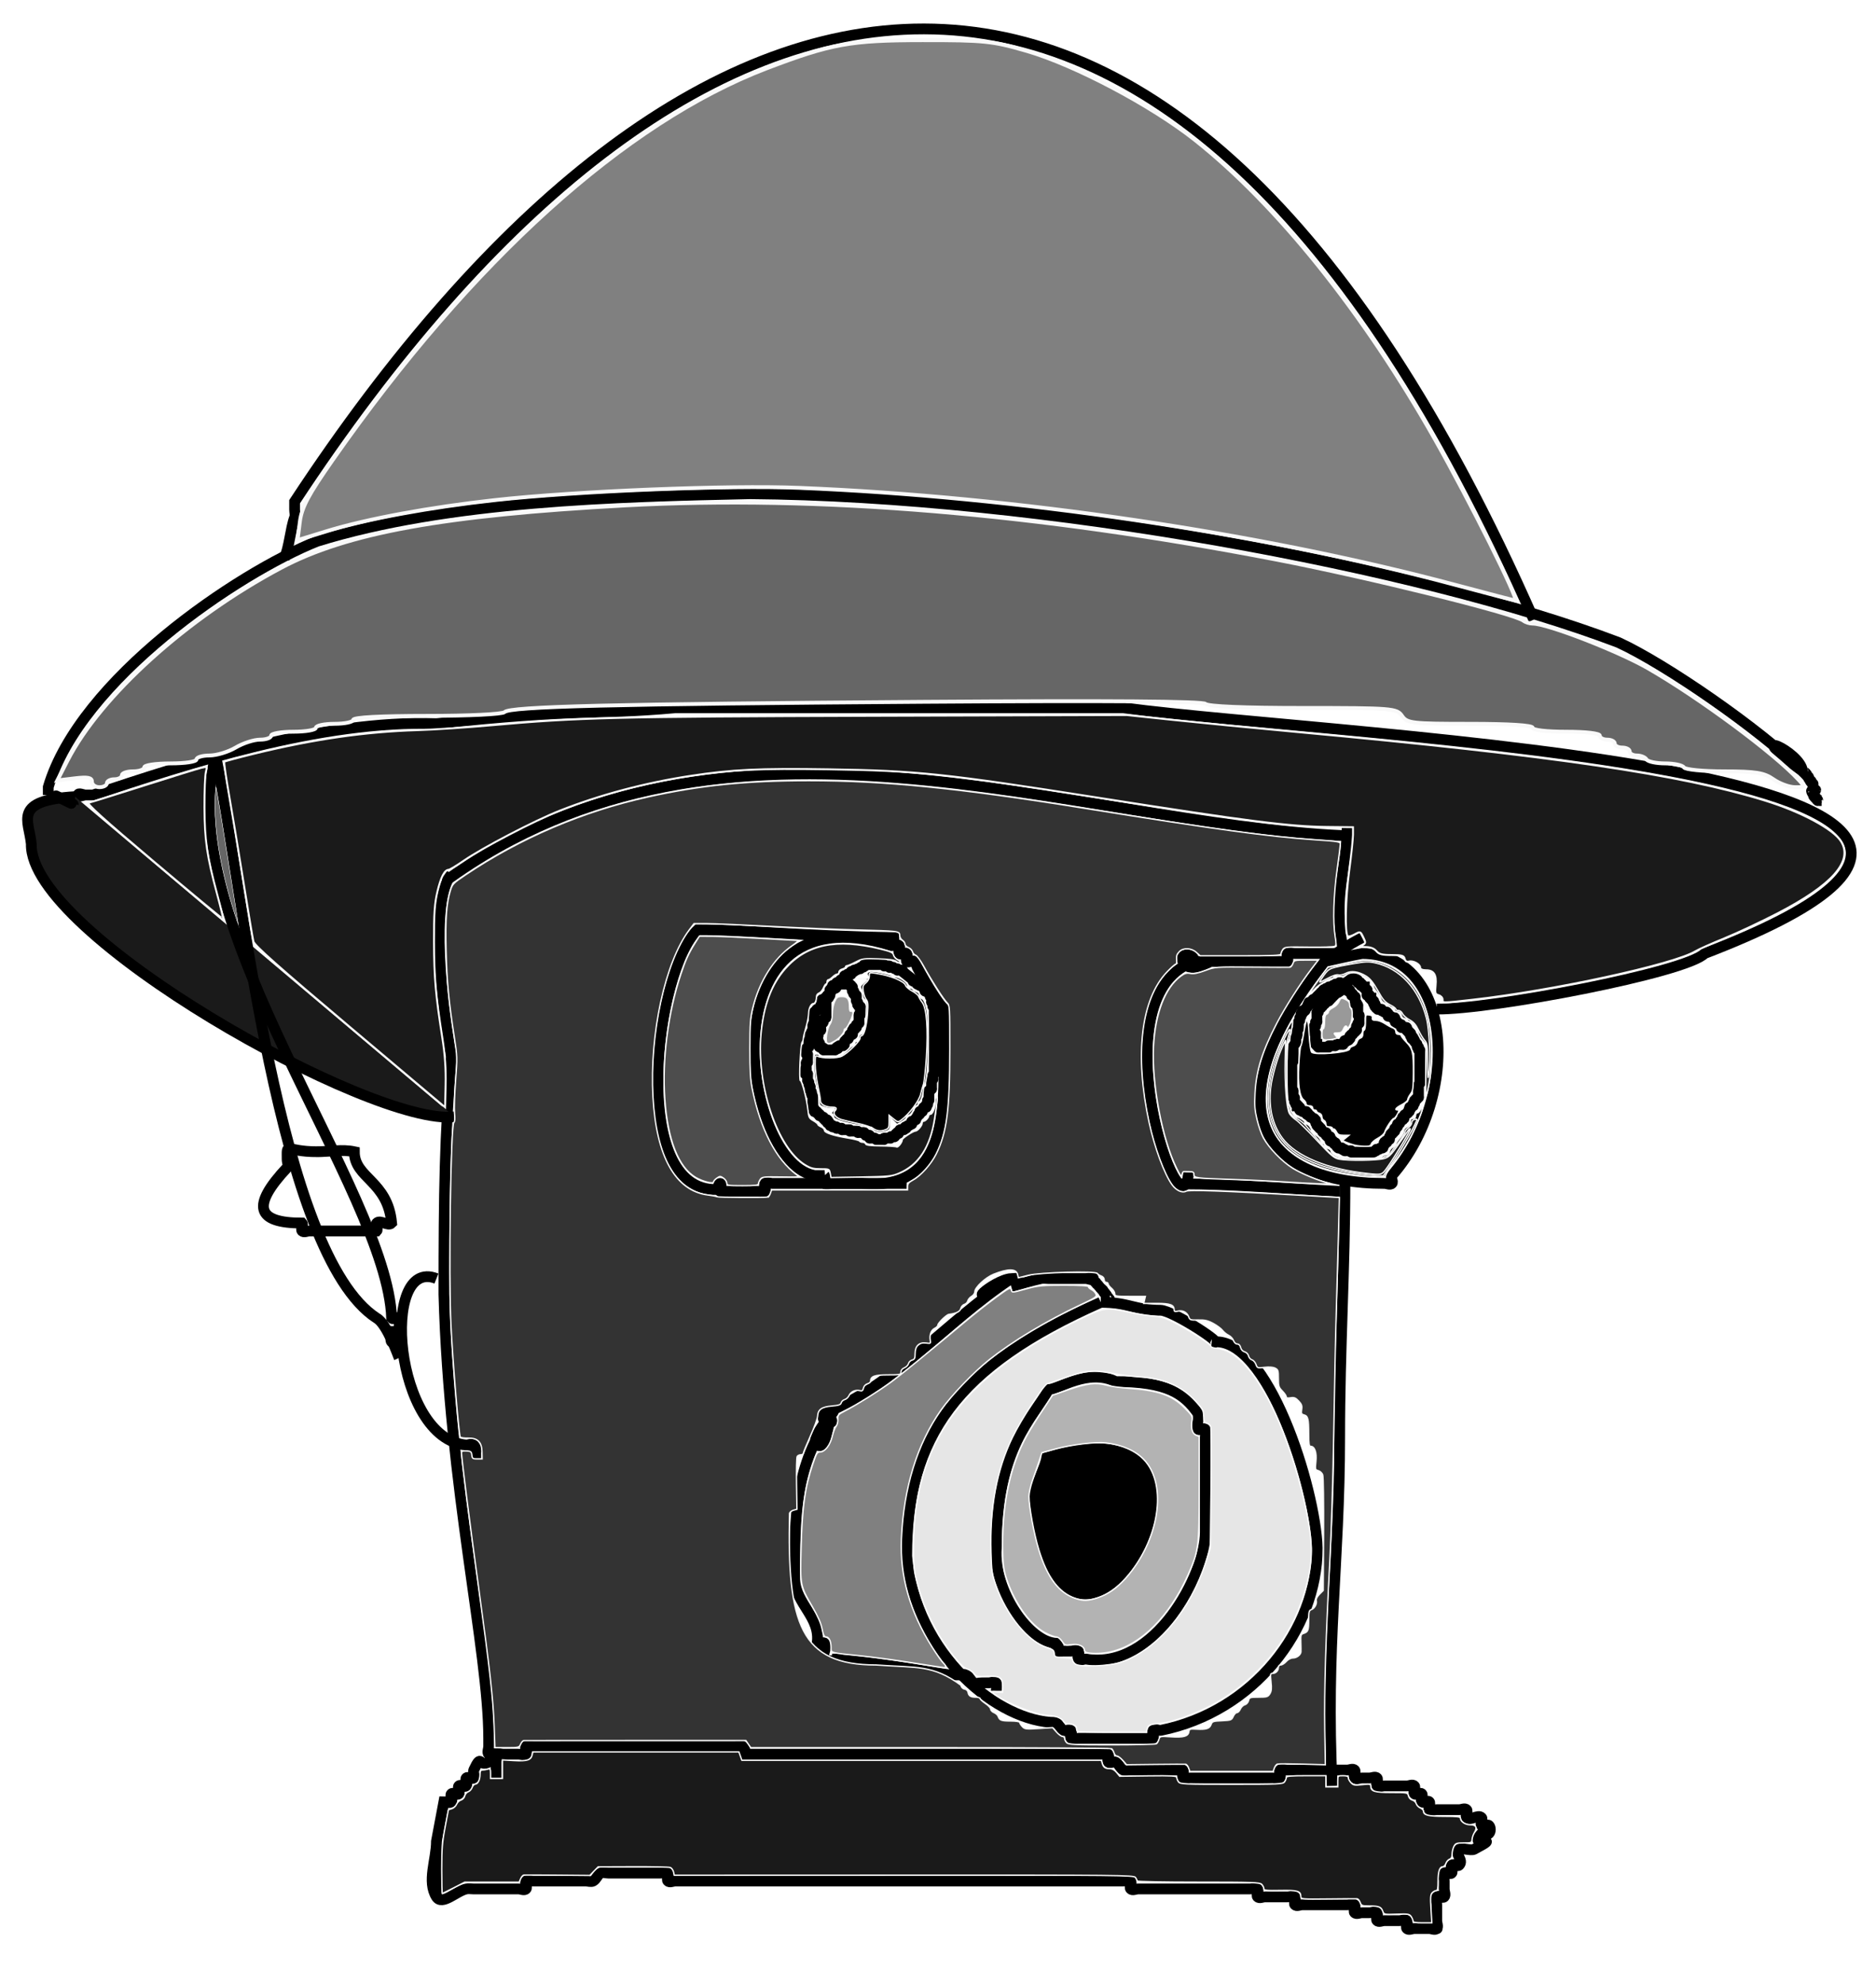 <?xml version="1.0" encoding="UTF-8" standalone="no"?>
<!-- Created with Inkscape (http://www.inkscape.org/) -->

<svg
   xmlns:dc="http://purl.org/dc/elements/1.1/"
   xmlns:cc="http://creativecommons.org/ns#"
   xmlns:rdf="http://www.w3.org/1999/02/22-rdf-syntax-ns#"
   xmlns:svg="http://www.w3.org/2000/svg"
   xmlns="http://www.w3.org/2000/svg"
   xmlns:sodipodi="http://sodipodi.sourceforge.net/DTD/sodipodi-0.dtd"
   xmlns:inkscape="http://www.inkscape.org/namespaces/inkscape"
   width="350"
   height="370"
   id="svg4311"
   version="1.1"
   inkscape:version="0.48.5 r10040"
   sodipodi:docname="New document 13">
  <defs
     id="defs4313">
    <inkscape:perspective
       sodipodi:type="inkscape:persp3d"
       inkscape:vp_x="0 : 200 : 1"
       inkscape:vp_y="0 : 1000 : 0"
       inkscape:vp_z="596 : 200 : 1"
       inkscape:persp3d-origin="298 : 133.33333 : 1"
       id="perspective4505" />
  </defs>
  <sodipodi:namedview
     id="base"
     pagecolor="#ffffff"
     bordercolor="#666666"
     borderopacity="1.0"
     inkscape:pageopacity="0.0"
     inkscape:pageshadow="2"
     inkscape:zoom="0.98994949"
     inkscape:cx="228.24703"
     inkscape:cy="255.85127"
     inkscape:document-units="px"
     inkscape:current-layer="layer1"
     showgrid="false"
     inkscape:window-width="1366"
     inkscape:window-height="702"
     inkscape:window-x="0"
     inkscape:window-y="27"
     inkscape:window-maximized="1" />
  <g
     inkscape:label="Layer 1"
     inkscape:groupmode="layer"
     id="layer1"
     transform="translate(0,-682.362)">
    <path
       style="fill:none;stroke:#000000;stroke-width:2.009px;stroke-linecap:butt;stroke-linejoin:miter;stroke-opacity:1"
       d="m 53.039,786.495 c 0.928,-1.971 1.153,-5.566 1.924,-7.613 0.172,-0.458 0,-0.986 0,-1.478 0,-0.493 0,-0.986 0,-1.478 C 127.679,665.407 218.38,643.99 286.149,797.918"
       id="path3027"
       inkscape:connector-curvature="0"
       sodipodi:nodetypes="ccscc" />
    <path
       style="fill:none;stroke:#000000;stroke-width:2.009px;stroke-linecap:butt;stroke-linejoin:miter;stroke-opacity:1"
       d="m 153.844,901.595 c 0.328,0.348 -0.328,1.13 0,1.478 0.328,0.348 0.928,0 1.393,0 1.857,0 3.714,0 5.571,0 16.163,1.55 15.227,-14.522 15.32,-23.655 0,-2.957 0,-5.914 0,-8.871 -2.056,-2.028 -5.571,-8.843 -5.571,-8.871 -0.328,-0.348 -1.064,0.348 -1.393,0 -0.328,-0.348 0.328,-1.13 0,-1.478 -0.328,-0.348 -1.064,0.348 -1.393,0 -0.328,-0.348 0.328,-1.13 0,-1.478 -0.328,-0.348 -0.928,0 -1.393,0 -36.755,-11.519 -27.376,45.31 -12.534,42.875 z"
       id="path3029"
       inkscape:connector-curvature="0"
       sodipodi:nodetypes="ccscccccscccc" />
    <path
       style="fill:none;stroke:#000000;stroke-width:2.009px;stroke-linecap:butt;stroke-linejoin:miter;stroke-opacity:1"
       d="m 169.163,903.073 c -7.428,0 -14.855,0 -22.283,0 -0.928,0 -1.857,0 -2.785,0 -0.464,0 -1.064,-0.348 -1.393,0 -0.328,0.348 0.328,1.13 0,1.478 -0.328,0.348 -0.928,0 -1.393,0 -0.928,0 -1.857,0 -2.785,0 -0.928,0 -1.857,0 -2.785,0 -0.464,0 -1.064,0.348 -1.393,0 -0.328,-0.348 -0.464,-1.478 0,-1.478 0.464,0 0,0.986 0,1.478"
       id="path3043"
       inkscape:connector-curvature="0" />
    <path
       style="fill:none;stroke:#000000;stroke-width:2.009px;stroke-linecap:butt;stroke-linejoin:miter;stroke-opacity:1"
       d="m 167.77,857.241 c -19.596,-0.339 -28.968,-1.509 -37.603,-1.478 -7.899,7.245 -13.063,48.948 3.608,48.446"
       id="path3045"
       inkscape:connector-curvature="0"
       sodipodi:nodetypes="ccc" />
    <path
       style="fill:none;stroke:#000000;stroke-width:2.009px;stroke-linecap:butt;stroke-linejoin:miter;stroke-opacity:1"
       d="m 205.373,925.25 c -27.021,11.957 -36.21,25.1 -36.21,47.311 1.589,18.444 17.162,31.048 27.854,31.048 0.587,0.312 0.805,1.167 1.393,1.478 0.415,0.22 1.064,-0.348 1.393,0 0.328,0.348 -0.328,1.13 0,1.478 0.328,0.348 0.928,0 1.393,0 1.393,0 2.785,0 4.178,0 2.785,0 5.571,0 8.356,0 0.464,0 1.064,0.348 1.393,0 0.328,-0.348 -0.328,-1.13 0,-1.478 0.328,-0.348 0.928,0 1.393,0 17.384,-3.48 29.246,-18.804 29.246,-34.005 -0.331,-11.091 -9.238,-39.625 -19.498,-38.44 2.952,0.932 -7.481,-5.914 -9.749,-5.914 -4.827,-0.005 -5.839,-1.478 -11.142,-1.478 z"
       id="path3065"
       inkscape:connector-curvature="0"
       sodipodi:nodetypes="ccccscssscsccccc" />
    <path
       style="fill:none;stroke:#000000;stroke-width:2.009px;stroke-linecap:butt;stroke-linejoin:miter;stroke-opacity:1"
       d="m 208.158,940.035 c -5.187,-2.545 -10.664,1.478 -12.534,1.478 -2.824,5.309 -9.749,10.579 -9.749,29.569 -0.582,8.052 6.206,17.591 11.142,17.742 1.857,1.971 -2.321,1.478 1.393,1.478 0.464,0 0.928,0 1.393,0 0.464,0 1.064,-0.348 1.393,0 0.328,0.348 -0.328,1.13 0,1.478 0.328,0.348 0.928,0 1.393,0 12.946,2.151 22.283,-15.91 22.283,-23.655 0,-2.957 0,-5.914 0,-8.871 0,-2.957 0,-5.914 0,-8.871 0,-0.493 0.328,-1.13 0,-1.478 -0.328,-0.348 -1.064,0.348 -1.393,0 -0.324,-0.344 0.29,-2.34 0,-2.957 -2.57,-3.662 -5.742,-5.914 -15.32,-5.914 z"
       id="path3067"
       inkscape:connector-curvature="0"
       sodipodi:nodetypes="ccccssssccsssscc" />
    <path
       style="fill:#000000;stroke:#000000;stroke-width:2.136px;stroke-linecap:butt;stroke-linejoin:miter;stroke-opacity:1"
       d="m 193.106,962.05 c 0,-0.389 0,-0.778 0,-1.167 0,-1.167 2.216,-5.471 2.216,-6.638 42.476,-12.865 3.313,56.398 -2.216,7.805 z"
       id="path3071"
       inkscape:connector-curvature="0"
       sodipodi:nodetypes="cscc" />
    <path
       style="fill:none;stroke:#000000;stroke-width:2.009px;stroke-linecap:butt;stroke-linejoin:miter;stroke-opacity:1"
       d="m 188.661,920.815 c -10.285,6.643 -3.425,0.245 0,0 -12.592,8.385 -21.355,19.618 -34.817,25.134 -0.44,0.156 -0.328,1.13 0,1.478 0.328,0.348 1.393,-0.493 1.393,0 0,0.493 -1.857,0 -1.393,0"
       id="path3073"
       inkscape:connector-curvature="0"
       sodipodi:nodetypes="ccccsc" />
    <path
       style="fill:none;stroke:#000000;stroke-width:2.009px;stroke-linecap:butt;stroke-linejoin:miter;stroke-opacity:1"
       d="m 155.236,945.948 c -0.928,1.971 -0.928,6.899 -2.785,5.914 -1.857,-0.986 4.253,-7.472 2.785,-5.914 -7.029,9.83 -6.963,18.963 -6.963,31.048 0.227,4.571 4.881,6.998 4.178,11.828 0.328,0.348 1.064,-0.348 1.393,0 0.656,0.697 -0.657,2.26 0,2.957 0.012,0.013 5.537,0 1.393,0 9.999,0.709 20.766,2.957 22.283,2.957 -5.25,0 -1.406,0 1.393,0 0.464,0 0.977,-0.22 1.393,0 0.587,0.312 0.805,1.167 1.393,1.478 0.415,0.221 0.928,0 1.393,0 0.464,0 0.928,0 1.393,0 0.464,0 1.064,-0.348 1.393,0 0.328,0.348 0,0.986 0,1.478"
       id="path3075"
       inkscape:connector-curvature="0"
       sodipodi:nodetypes="csccccscccccsscc" />
    <path
       style="fill:none;stroke:#000000;stroke-width:2.009px;stroke-linecap:butt;stroke-linejoin:miter;stroke-opacity:1"
       d="m 188.661,922.293 c 1.857,-0.493 3.694,-1.08 5.571,-1.478 0.455,-0.097 0.928,0 1.393,0 0.464,0 0.928,0 1.393,0 1.857,0 3.714,0 5.571,0 0.464,0 1.393,-0.493 1.393,0 0,0.493 -0.928,0 -1.393,0"
       id="path3077"
       inkscape:connector-curvature="0" />
    <path
       style="fill:none;stroke:#000000;stroke-width:2.009px;stroke-linecap:butt;stroke-linejoin:miter;stroke-opacity:1"
       d="m 247.154,861.676 c -22.096,27.884 -10.997,41.397 11.142,41.397 0.464,0 1.064,0.348 1.393,0 0.328,-0.348 -0.328,-1.13 0,-1.478 13.003,-14.783 11.407,-41.397 -5.571,-41.397 -2.335,0.413 -4.642,0.986 -6.963,1.478 z"
       id="path3083"
       inkscape:connector-curvature="0"
       sodipodi:nodetypes="cccccc" />
    <path
       style="fill:none;stroke:#000000;stroke-width:2.009px;stroke-linecap:butt;stroke-linejoin:miter;stroke-opacity:1"
       d="m 254.117,857.241 c -5.986,3.177 -3.495,2.957 -6.963,2.957 -1.857,0 -3.714,0 -5.571,0 -0.464,0 -1.064,-0.348 -1.393,0 -0.328,0.348 0.328,1.13 0,1.478 -0.328,0.348 -0.928,0 -1.393,0 -3.25,0 -6.499,0 -9.749,0 -1.857,0 -3.714,0 -5.571,0 -0.464,0 -1.393,0.493 -1.393,0 0,-0.493 0.928,0 1.393,0"
       id="path3085"
       inkscape:connector-curvature="0" />
    <path
       style="fill:none;stroke:#000000;stroke-width:2.009px;stroke-linecap:butt;stroke-linejoin:miter;stroke-opacity:1"
       d="m 249.939,904.552 c -10.474,-0.497 -20.007,-1.4 -29.493,-1.389"
       id="path3087"
       inkscape:connector-curvature="0"
       sodipodi:nodetypes="cc" />
    <path
       style="fill:none;stroke:#000000;stroke-width:2.009px;stroke-linecap:butt;stroke-linejoin:miter;stroke-opacity:1"
       d="m 226.017,861.594 c -1.857,0.986 -4.396,2.053 -5.325,0.082 -0.928,-1.971 3.1,-1.379 1.632,0.18 -17.762,6.954 -1.638,52.865 -0.57,39.134"
       id="path3089"
       inkscape:connector-curvature="0"
       sodipodi:nodetypes="cscc" />
    <path
       style="fill:none;stroke:#000000;stroke-width:2.009px;stroke-linecap:butt;stroke-linejoin:miter;stroke-opacity:1"
       d="m 84.209,845.413 c -4.054,4.973 -1.778,24.147 0,34.005 -1.233,14.878 -1.393,25.018 -1.393,44.354 0.982,35.835 8.356,66.522 8.356,82.794 0,0.493 0,0.986 0,1.478 0,0.493 -0.328,1.13 0,1.478 0.328,0.348 1.064,-0.348 1.393,0 0.328,0.348 0,0.986 0,1.478 0,0.986 0,1.971 0,2.957"
       id="path3093"
       inkscape:connector-curvature="0"
       sodipodi:nodetypes="ccccsccsc" />
    <path
       style="fill:none;stroke:#000000;stroke-width:2.009px;stroke-linecap:butt;stroke-linejoin:miter;stroke-opacity:1"
       d="m 248.546,1015.436 c -1.264,-26.131 1.393,-41.632 1.393,-65.052 0,-16.756 0.985,-30.898 0.985,-47.654"
       id="path3099"
       inkscape:connector-curvature="0"
       sodipodi:nodetypes="ccc" />
    <path
       style="fill:none;stroke:#000000;stroke-width:2.009px;stroke-linecap:butt;stroke-linejoin:miter;stroke-opacity:1"
       d="m 250.635,859.828 c -2.107,-10.972 0.696,-14.866 0.696,-23.286"
       id="path3101"
       inkscape:connector-curvature="0"
       sodipodi:nodetypes="cc" />
    <path
       style="fill:none;stroke:#000000;stroke-width:2.009px;stroke-linecap:butt;stroke-linejoin:miter;stroke-opacity:1"
       d="M 82.816,846.892 C 134.878,808.693 200.723,836.016 250.635,838.206"
       id="path3103"
       inkscape:connector-curvature="0"
       sodipodi:nodetypes="cc" />
    <path
       style="fill:none;stroke:#000000;stroke-width:2.009px;stroke-linecap:butt;stroke-linejoin:miter;stroke-opacity:1"
       d="m 81.424,1036.135 c 0,-3.45 0,-6.9 0,-10.349 0.464,-2.464 0.928,-4.928 1.393,-7.392 0.464,0 1.064,0.348 1.393,0 0.328,-0.348 -0.328,-1.13 0,-1.478 0.328,-0.348 1.064,0.348 1.393,0 0.328,-0.348 -0.328,-1.13 0,-1.478 0.328,-0.348 1.064,0.348 1.393,0 0.328,-0.348 -0.328,-1.13 0,-1.478 0.328,-0.348 1.064,0.348 1.393,0 0.328,-0.348 -0.208,-1.038 0,-1.478 1.54,-3.269 0.864,-0.459 2.785,-1.478 0.587,-0.312 0.805,-1.167 1.393,-1.478 0.415,-0.22 0.928,0 1.393,0 0.928,0 1.857,0 2.785,0 0.464,0 1.064,0.348 1.393,0 0.328,-0.348 -0.328,-1.13 0,-1.478 0.328,-0.348 0.928,0 1.393,0 0.928,0 1.857,0 2.785,0 7.428,0 14.855,0 22.283,0 3.714,0 7.428,0 11.141,0 0.464,0 0.928,0 1.393,0 0.464,0 1.064,-0.348 1.393,0 1.857,1.971 -2.321,1.478 1.393,1.478 19.962,0 39.924,0 59.886,0 1.857,0 3.714,0 5.571,0 0.464,0 1.064,-0.348 1.393,0 0.328,0.348 -0.328,1.13 0,1.478 0.328,0.348 0.977,-0.22 1.393,0 0.587,0.312 0.805,1.167 1.393,1.478 0.415,0.221 0.928,0 1.393,0 0.464,0 0.928,0 1.393,0 1.857,0 3.714,0 5.571,0 0.464,0 0.928,0 1.393,0 0.464,0 1.064,-0.348 1.393,0 0.328,0.348 -0.328,1.13 0,1.478 0.328,0.348 0.928,0 1.393,0 2.785,0 5.571,0 8.356,0 2.321,0 4.642,0 6.963,0 0.464,0 1.064,0.348 1.393,0 0.328,-0.348 -0.328,-1.13 0,-1.478 0.328,-0.348 0.928,0 1.393,0 3.25,0 6.499,0 9.749,0 0.464,0 0.928,0 1.393,0 0.464,0 1.064,-0.348 1.393,0 0.328,0.348 -0.328,1.13 0,1.478 0.328,0.348 0.928,0 1.393,0 0.464,0 0.928,0 1.393,0 0.464,0 1.064,-0.348 1.393,0 0.328,0.348 -0.328,1.13 0,1.478 0.328,0.348 0.928,0 1.393,0 1.393,0 2.785,0 4.178,0 0.464,0 1.064,-0.348 1.393,0 0.328,0.348 -0.328,1.13 0,1.478 0.328,0.348 1.064,-0.348 1.393,0 0.328,0.348 -0.328,1.13 0,1.478 0.328,0.348 1.064,-0.348 1.393,0 0.328,0.348 -0.328,1.13 0,1.478 0.328,0.348 0.928,0 1.393,0 1.393,0 2.785,0 4.178,0 0.464,0 1.064,-0.348 1.393,0 0.328,0.348 -0.328,1.13 0,1.478 0.657,0.697 2.129,-0.697 2.785,0 0.328,0.348 -0.328,1.13 0,1.478 0.328,0.348 1.064,-0.348 1.393,0 0.328,0.348 0.328,1.13 0,1.478 -0.328,0.348 -1.064,-0.348 -1.393,0 -2.882,3.059 4.403,-0.12 -1.393,2.957 -0.581,0.308 -2.461,-0.344 -2.785,0 -0.93,0.987 0.93,1.97 0,2.957 -0.328,0.348 -1.064,-0.349 -1.393,0 -0.328,0.348 0.328,1.13 0,1.478 -0.328,0.348 -1.064,-0.348 -1.393,0 -0.328,0.348 0,0.986 0,1.478 0,0.493 0,0.986 0,1.478 0,0.493 0.328,1.13 0,1.478 -0.328,0.348 -1.064,-0.349 -1.393,0 -0.328,0.348 0,0.986 0,1.478 0,0.986 0,1.971 0,2.957 0,0.493 0.328,1.13 0,1.478 -0.328,0.348 -0.928,0 -1.393,0 -0.464,0 -1.857,0 -1.393,0 0.928,0 3.714,0 2.785,0 -1.393,0 -2.785,0 -4.178,0 -0.464,0 -1.064,0.348 -1.393,0 -0.328,-0.348 0.328,-1.13 0,-1.478 -0.328,-0.348 -0.928,0 -1.393,0 -0.928,0 -1.857,0 -2.785,0 -0.464,0 -1.064,0.348 -1.393,0 -0.328,-0.348 0.328,-1.13 0,-1.478 -0.328,-0.348 -0.928,0 -1.393,0 -0.464,0 -0.928,0 -1.393,0 -0.464,0 -1.064,0.348 -1.393,0 -0.328,-0.348 0.328,-1.13 0,-1.478 -0.328,-0.348 -0.928,0 -1.393,0 -0.928,0 -1.857,0 -2.785,0 -1.857,0 -3.714,0 -5.571,0 -0.464,0 -1.064,0.348 -1.393,0 -0.328,-0.348 0.328,-1.13 0,-1.478 -0.328,-0.349 -0.928,0 -1.393,0 -1.393,0 -2.785,0 -4.178,0 -0.464,0 -1.064,0.348 -1.393,0 -0.328,-0.349 0.328,-1.13 0,-1.478 -0.328,-0.348 -0.928,0 -1.393,0 -2.321,0 -4.642,0 -6.963,0 -4.178,0 -8.356,0 -12.534,0 -0.464,0 -0.928,0 -1.393,0 -0.464,0 -1.064,0.348 -1.393,0 -0.328,-0.348 0.328,-1.13 0,-1.478 -0.328,-0.348 -0.928,0 -1.393,0 -0.464,0 -0.928,0 -1.393,0 -6.035,0 -12.07,0 -18.105,0 -15.32,0 -30.639,0 -45.959,0 -5.571,0 -11.142,0 -16.712,0 -0.464,0 -0.928,0 -1.393,0 -0.464,0 -1.064,0.349 -1.393,0 -0.328,-0.348 0.328,-1.13 0,-1.478 -0.328,-0.348 -0.928,0 -1.393,0 -2.785,0 -5.571,0 -8.356,0 -0.464,0 -0.928,0 -1.393,0 -0.464,0 -0.977,-0.22 -1.393,0 -0.587,0.312 -0.805,1.167 -1.393,1.478 -0.415,0.22 -0.928,0 -1.393,0 -0.464,0 -0.928,0 -1.393,0 -2.321,0 -4.642,0 -6.963,0 -0.464,0 -0.928,0 -1.393,0 -0.464,0 -1.064,-0.348 -1.393,0 -0.328,0.349 0.328,1.13 0,1.478 -0.328,0.348 -0.928,0 -1.393,0 -0.464,0 -0.928,0 -1.393,0 -1.857,0 -3.714,0 -5.571,0 -0.464,0 -0.928,0 -1.393,0 -0.464,0 -0.937,-0.097 -1.393,0 -1.877,0.398 -4.509,3.169 -5.571,1.478 -1.803,-2.87 0,-6.9 0,-10.349"
       id="path3105"
       inkscape:connector-curvature="0" />
    <path
       style="fill:none;stroke:#000000;stroke-width:2.009px;stroke-linecap:butt;stroke-linejoin:miter;stroke-opacity:1"
       d="m 268.044,870.547 c 9.95,0.135 46.541,-6.801 49.963,-10.349 89.994,-34.554 -67.243,-40.274 -108.456,-45.832 -7.428,0 -14.855,0 -22.283,0 -14.391,0 -28.782,0 -43.173,0 -4.642,0 -9.285,0 -13.927,0 -1.393,0 -2.785,0 -4.178,0 -14.902,1.342 -17.961,0.091 -44.566,2.957 -21.618,-0.742 -46.662,7.52 -64.064,13.306 -0.464,0 -0.928,0 -1.393,0 -0.464,0 -1.393,0.493 -1.393,0 0,-0.493 0.928,0 1.393,0"
       id="path3107"
       inkscape:connector-curvature="0"
       sodipodi:nodetypes="cccssscccssc" />
    <path
       style="fill:#1a1a1a;stroke:#000000;stroke-width:2.009px;stroke-linecap:butt;stroke-linejoin:miter;stroke-opacity:1"
       d="m 13.998,830.939 c -11.728,0.707 -8.58,4.402 -8.156,8.822 -0.439,16.881 63.674,52.714 78.937,50.88"
       id="path3109"
       inkscape:connector-curvature="0"
       sodipodi:nodetypes="ccc" />
    <path
       style="fill:none;stroke:#000000;stroke-width:2.009px;stroke-linecap:butt;stroke-linejoin:miter;stroke-opacity:1"
       d="m 81.424,920.815 c -10.572,-4.176 -7.931,29.927 5.571,31.048 0.464,0 1.064,-0.348 1.393,0 1.857,1.971 -2.321,1.478 1.393,1.478"
       id="path3111"
       inkscape:connector-curvature="0"
       sodipodi:nodetypes="ccsc" />
    <path
       style="fill:none;stroke:#000000;stroke-width:2.009px;stroke-linecap:butt;stroke-linejoin:miter;stroke-opacity:1"
       d="m 74.46,935.599 c -0.063,-0.135 -2.271,-6.38 -4.178,-7.392 -18.469,-11.975 -25.066,-80.537 -29.876,-104.105"
       id="path3113"
       inkscape:connector-curvature="0"
       sodipodi:nodetypes="ccc" />
    <path
       style="fill:none;stroke:#000000;stroke-width:2.009px;stroke-linecap:butt;stroke-linejoin:miter;stroke-opacity:1"
       d="m 40.121,823.826 c -7.862,30.868 32.092,80.711 32.947,104.381 0.328,0.348 1.064,-0.348 1.393,0 0.328,0.348 0,0.986 0,1.478 0,0.493 0,0.986 0,1.478 0,0.493 0,0.986 0,1.478 0,0.493 0.464,1.478 0,1.478 -0.464,0 0.328,-1.13 0,-1.478 -0.328,-0.348 -1.064,0.348 -1.393,0 -0.328,-0.348 0,-0.986 0,-1.478 0,-0.493 0,-0.986 0,-1.478"
       id="path3115"
       inkscape:connector-curvature="0"
       sodipodi:nodetypes="ccssssssssc" />
    <path
       style="fill:none;stroke:#000000;stroke-width:2.009px;stroke-linecap:butt;stroke-linejoin:miter;stroke-opacity:1"
       d="m 59.141,897.159 c -6.035,0 -5.571,-1.971 -5.571,1.478 0,0.493 0.328,1.13 0,1.478 -6.724,7.172 -5.764,10.349 2.785,10.349 0.328,0.348 -0.328,1.13 0,1.478 0.328,0.348 0.928,0 1.393,0 0.464,0 0.928,0 1.393,0 3.872,0.005 7.965,0 11.141,0 0.328,-0.348 -0.328,-1.13 0,-1.478 0.657,-0.697 2.129,0.697 2.785,0 -0.721,-7.889 -6.963,-8.334 -6.963,-13.306 -2.276,-0.483 -4.642,0 -6.963,0 z"
       id="path3117"
       inkscape:connector-curvature="0"
       sodipodi:nodetypes="ssccssccsccs" />
    <path
       style="fill:none;stroke:#000000;stroke-width:2.009px;stroke-linecap:butt;stroke-linejoin:miter;stroke-opacity:1"
       d="m 13.182,832.107 c -7.368,-3.588 2.721,1.409 0,0"
       id="path3119"
       inkscape:connector-curvature="0"
       sodipodi:nodetypes="cc" />
    <path
       style="fill:none;stroke:#000000;stroke-width:2.009px;stroke-linecap:butt;stroke-linejoin:miter;stroke-opacity:1"
       d="m 336.286,826.193 c -11.92,-8.697 -0.23,-3.636 0,0 -8.067,-7.904 -25.515,-19.955 -34.332,-24.006 -37.144,-14.115 -108.083,-27.314 -162.037,-27.74 -24.639,0.546 -56.222,1.266 -80.776,8.871 -14.875,5.941 -44.227,25.835 -50.137,45.832 0,0.493 0,0.986 0,1.478"
       id="path3121"
       inkscape:connector-curvature="0"
       sodipodi:nodetypes="ccccccc" />
    <path
       style="fill:none;stroke:#000000;stroke-width:2.009px;stroke-linecap:butt;stroke-linejoin:miter;stroke-opacity:1"
       d="m 336.413,825.921 c -0.129,0.448 0.375,0.404 0.492,0.653 0.017,0.039 -0.029,0.1 0,0.131 0.029,0.031 0.094,-0.031 0.123,0 0.058,0.062 -0.058,0.2 0,0.261 0.029,0.031 0.094,-0.031 0.123,0 0.029,0.031 -0.029,0.1 0,0.131 0.065,0.069 0.181,0.062 0.246,0.131 0.029,0.031 -0.017,0.092 0,0.131 0.026,0.055 0.097,0.075 0.123,0.131 0.017,0.039 0,0.087 0,0.131 0.041,0.044 0.097,0.075 0.123,0.131 0.017,0.039 -0.017,0.092 0,0.131 0.256,0.544 -0.007,-0.14 0.246,0.131 0.058,0.062 -0.058,0.2 0,0.261 0.029,0.031 0.094,-0.031 0.123,0 0.029,0.031 -0.029,0.1 0,0.131 0.029,0.031 0.094,-0.031 0.123,0 0.029,0.031 -0.029,0.1 0,0.131 0.029,0.031 0.094,-0.031 0.123,0 0.029,0.031 0,0.087 0,0.131 0,0.174 0,0.348 0,0.523 0,0.044 -0.029,0.1 0,0.131 0.029,0.031 0.094,-0.031 0.123,0 0.058,0.062 -0.058,0.2 0,0.261 0.058,0.062 0.188,-0.062 0.246,0 0.029,0.031 -0.029,0.1 0,0.131 0.164,0.174 0.123,-0.218 0.123,0.131"
       id="path3123"
       inkscape:connector-curvature="0" />
    <path
       style="fill:none;stroke:#000000;stroke-width:2.009px;stroke-linecap:butt;stroke-linejoin:miter;stroke-opacity:1"
       d="m 338.013,829.841 c 0.082,0.174 0.41,0.436 0.246,0.523 -0.164,0.087 -0.376,-0.66 -0.246,-0.523 0.169,0.18 0.262,0.426 0.369,0.653 0.017,0.039 0,0.087 0,0.131 0,0.044 0,0.087 0,0.131 0,0.044 -0.029,0.1 0,0.131 0.029,0.031 0.094,-0.031 0.123,0 0.029,0.031 -0.029,0.1 0,0.131 0.029,0.031 0.094,-0.031 0.123,0 0.029,0.031 -0.029,0.1 0,0.131 0.029,0.031 0.094,-0.031 0.123,0 0.029,0.031 -0.029,0.1 0,0.131 0.255,0.27 -0.01,-0.413 0.246,0.131 0,0.348 -0.041,-0.044 0.123,0.131 0.029,0.031 -0.029,0.1 0,0.131 0.029,0.031 0.082,0 0.123,0 0.205,0 0.41,0 0.615,0"
       id="path3125"
       inkscape:connector-curvature="0" />
    <path
       style="fill:none;stroke:#000000;stroke-width:2.009px;stroke-linecap:butt;stroke-linejoin:miter;stroke-opacity:1"
       d="m 203.837,921.317 c 0.103,0 0.205,0 0.308,0 0.02,0 0.047,-0.016 0.062,0 0.015,0.016 -0.015,0.05 0,0.065 0.015,0.016 0.047,-0.016 0.062,0 0.015,0.016 -0.015,0.05 0,0.065 0.015,0.016 0.047,-0.016 0.062,0 0.015,0.016 -0.015,0.05 0,0.065 0.029,0.031 0.094,-0.031 0.123,0 0.029,0.031 -0.029,0.1 0,0.131 0.015,0.016 0.047,-0.016 0.062,0 0.015,0.016 -0.015,0.05 0,0.065 0.015,0.016 0.047,-0.016 0.062,0 0.015,0.016 -0.015,0.05 0,0.065 0.015,0.016 0.047,-0.016 0.062,0 0.127,0.135 -0.195,-0.005 0.062,0.131 0.164,0 -0.02,-0.024 0.062,0.065 0.015,0.016 0.047,-0.016 0.062,0 0.015,0.016 -0.015,0.05 0,0.065 0.015,0.016 0.047,-0.016 0.062,0 0.032,0.035 0.036,0.09 0.062,0.131 0.017,0.027 0.041,0.044 0.062,0.065 0.062,0.065 0.123,0.131 0.185,0.196 0.02,0.024 0.049,0.038 0.062,0.065 0.01,0.019 -0.015,0.05 0,0.065 0.015,0.016 0.043,-0.011 0.062,0 0.026,0.016 0.041,0.044 0.062,0.065 0.02,0.024 0.041,0.044 0.062,0.065 0.02,0.024 0.036,0.052 0.062,0.065 0.017,0.011 0.053,-0.019 0.062,0 0.017,0.039 -0.017,0.091 0,0.131 0.01,0.019 0.043,-0.011 0.062,0 0.026,0.016 0.036,0.052 0.062,0.065 0.017,0.011 0.047,-0.016 0.062,0 0.015,0.016 -0.01,0.046 0,0.065 0.015,0.028 0.041,0.044 0.062,0.065 0.02,0.024 0.041,0.044 0.062,0.065 0.02,0.024 0.049,0.038 0.062,0.065 0.01,0.019 0,0.044 0,0.065 0,0.024 0,0.044 0,0.065 0,0.024 -0.015,0.05 0,0.065 0.015,0.016 0.047,-0.016 0.062,0 0.015,0.016 -0.015,0.05 0,0.065 0.029,0.031 0.094,-0.031 0.123,0 0.015,0.016 -0.015,0.05 0,0.065 0.015,0.016 0.047,-0.016 0.062,0 0.015,0.016 -0.015,0.104 0,0.131 0.015,0.028 0.049,0.038 0.062,0.065 0.01,0.019 -0.015,0.05 0,0.065 0.029,0.031 0.094,-0.031 0.123,0 0.015,0.016 -0.015,0.05 0,0.065 0.015,0.016 0.047,-0.016 0.062,0 0.015,0.016 0,0.044 0,0.065 0,0.024 0,0.044 0,0.065 0,0.024 -0.015,0.05 0,0.065 0.015,0.016 0.047,-0.016 0.062,0 0.015,0.016 -0.01,0.046 0,0.065 0.128,0.272 -0.005,-0.07 0.123,0.065 0.015,0.016 -0.015,0.05 0,0.065 0.015,0.016 0.047,-0.016 0.062,0 0.015,0.016 -0.015,0.05 0,0.065 0.015,0.016 0.047,-0.016 0.062,0 0.015,0.016 -0.015,0.104 0,0.131 0.128,0.272 -0.005,-0.07 0.123,0.065 0.015,0.016 -0.015,0.05 0,0.065 0.015,0.016 0.043,-0.011 0.062,0 0.152,0.081 -0.02,0.065 0.123,0.065"
       id="path3127"
       inkscape:connector-curvature="0" />
    <path
       style="fill:#808080;stroke:#f9f9f9;stroke-width:0.717"
       d="m 271.671,791.482 c -36.269,-9.706 -82.202,-16.503 -122.557,-18.136 -13.26,-0.537 -41.432,0.595 -56.752,2.28 -12.165,1.338 -23.984,3.52 -31.385,5.796 l -5.463,1.68 0.426,-3.392 c 0.343,-2.727 1.538,-4.984 6.106,-11.523 25.915,-37.103 54.644,-63.028 80.977,-73.075 12.031,-4.59 15.634,-5.241 29.071,-5.254 11.534,-0.011 13.09,0.15 19.498,2.018 8.981,2.618 23.202,10.141 31.335,16.577 15.36,12.155 31.44,32.215 44.828,55.923 6.55,11.599 15.766,30.086 14.944,29.978 -0.321,-0.042 -5.283,-1.334 -11.028,-2.872 z"
       id="path3129"
       inkscape:connector-curvature="0" />
    <path
       style="fill:#666666;stroke:#f9f9f9;stroke-width:0.717"
       d="m 17.157,828.156 c 0,-0.774 -0.775,-0.925 -3.232,-0.631 l -3.232,0.387 1.889,-3.684 c 6.198,-12.089 22.308,-26.63 39.827,-35.948 12.327,-6.557 30.409,-9.834 64.326,-11.66 35.907,-1.932 76.696,1.467 121.512,10.128 17.059,3.297 44.248,10.022 45.959,11.369 0.383,0.301 1.166,0.547 1.741,0.547 2.729,-0.002 15.965,5.131 21.586,8.374 9.63,5.555 23.448,15.793 28.055,20.787 1.2,1.301 1.175,1.35 -0.696,1.345 -1.068,-0.002 -2.882,-0.666 -4.031,-1.474 -1.74,-1.223 -3.275,-1.47 -9.185,-1.474 -3.975,-0.002 -7.286,-0.33 -7.527,-0.744 -0.237,-0.407 -1.803,-0.739 -3.482,-0.739 -1.678,0 -3.245,-0.333 -3.482,-0.739 -0.237,-0.407 -1.039,-0.739 -1.782,-0.739 -0.743,0 -1.352,-0.333 -1.352,-0.739 0,-0.407 -0.627,-0.739 -1.393,-0.739 -0.766,0 -1.393,-0.333 -1.393,-0.739 0,-0.407 -0.627,-0.739 -1.393,-0.739 -0.766,0 -1.393,-0.333 -1.393,-0.739 0,-0.438 -2.553,-0.739 -6.267,-0.739 -3.714,0 -6.267,-0.301 -6.267,-0.739 0,-0.463 -4.359,-0.739 -11.684,-0.739 -10.885,0 -11.753,-0.101 -12.688,-1.478 -0.958,-1.411 -1.803,-1.478 -18.468,-1.478 -10.93,0 -17.729,-0.282 -18.173,-0.753 -0.475,-0.504 -17.824,-0.633 -52.539,-0.391 -57.984,0.406 -77.275,0.878 -78.253,1.917 -0.377,0.4 -6.627,0.706 -14.452,0.706 -8.728,0 -13.788,0.271 -13.788,0.739 0,0.407 -1.567,0.739 -3.482,0.739 -1.915,0 -3.482,0.333 -3.482,0.739 0,0.411 -1.857,0.739 -4.178,0.739 -2.321,0 -4.178,0.329 -4.178,0.739 0,0.407 -0.931,0.739 -2.068,0.739 -1.137,0 -3.184,0.665 -4.547,1.478 -1.364,0.813 -3.567,1.478 -4.896,1.478 -1.329,0 -2.416,0.333 -2.416,0.739 0,0.422 -2.089,0.739 -4.874,0.739 -2.785,0 -4.874,0.317 -4.874,0.739 0,0.407 -0.94,0.739 -2.089,0.739 -1.149,0 -2.089,0.333 -2.089,0.739 0,0.407 -0.627,0.739 -1.393,0.739 -0.766,0 -1.393,0.333 -1.393,0.739 0,0.407 -0.627,0.739 -1.393,0.739 -0.766,0 -1.393,-0.458 -1.393,-1.018 z"
       id="path3139"
       inkscape:connector-curvature="0" />
    <path
       style="fill:#1a1a1a;stroke:#f9f9f9;stroke-width:0.359"
       d="M 65.286,873.908 C 52.069,862.766 47.466,858.687 47.284,857.954 c -0.135,-0.542 -0.963,-5.476 -1.84,-10.965 -0.877,-5.489 -2.083,-12.768 -2.679,-16.177 -0.597,-3.408 -1.008,-6.279 -0.914,-6.379 0.094,-0.1 2.585,-0.77 5.536,-1.49 11.22,-2.736 20.74,-4.109 30.567,-4.409 2.99,-0.091 9.197,-0.502 13.793,-0.914 16.111,-1.441 22.908,-1.609 71.244,-1.757 l 47.22,-0.144 8.835,0.932 c 4.859,0.513 15.259,1.526 23.11,2.251 47.448,4.382 71.316,7.883 87.172,12.787 6.73,2.081 12.74,5.312 14.159,7.611 2.274,3.685 -1.646,8.118 -11.851,13.402 -3.064,1.587 -7.529,3.683 -9.923,4.659 -2.394,0.976 -4.822,2.06 -5.397,2.41 -4.026,2.452 -26.492,7.339 -41.532,9.033 -5.9,0.665 -5.645,0.667 -5.645,-0.043 0,-0.324 -0.331,-0.681 -0.736,-0.793 -0.642,-0.178 -0.714,-0.408 -0.566,-1.806 0.212,-1.994 -0.323,-2.849 -1.783,-2.849 -0.665,0 -1.094,-0.188 -1.094,-0.48 0,-0.644 -1.31,-1.354 -2.095,-1.136 -0.413,0.115 -0.69,-0.066 -0.802,-0.521 -0.146,-0.591 -0.51,-0.696 -2.413,-0.696 -1.8,0 -2.366,-0.146 -2.872,-0.739 -0.402,-0.472 -1.083,-0.743 -1.882,-0.75 -1.019,-0.008 -1.138,-0.081 -0.642,-0.388 0.559,-0.346 0.566,-0.466 0.076,-1.471 -0.526,-1.08 -0.547,-1.086 -1.599,-0.509 -0.586,0.322 -1.169,0.476 -1.295,0.343 -0.556,-0.589 -0.415,-6.975 0.266,-12.099 0.398,-2.997 0.724,-6.074 0.724,-6.838 l -1.4e-4,-1.389 -4.787,-0.051 c -7.117,-0.076 -14.356,-0.999 -42.738,-5.454 -28.753,-4.513 -33.741,-5.038 -50.341,-5.295 -12.911,-0.2 -18.007,0.042 -25.735,1.223 -8.576,1.311 -16.928,3.536 -24.462,6.517 -4.652,1.841 -14.416,6.932 -17.841,9.303 -1.34,0.928 -2.609,1.691 -2.818,1.695 -0.763,0.019 -1.455,1.36 -2.097,4.074 -0.527,2.227 -0.651,4.081 -0.634,9.425 0.02,6.666 0.305,9.905 1.58,18.035 0.47,2.996 0.653,5.674 0.585,8.562 l -0.098,4.203 -17.757,-14.969 z"
       id="path3141"
       inkscape:connector-curvature="0" />
    <path
       style="fill:#1a1a1a;stroke:#f9f9f9;stroke-width:0.359"
       d="m 28.691,843.037 c -9.379,-7.916 -12.642,-10.863 -12.14,-10.964 0.378,-0.075 5.006,-1.512 10.285,-3.193 5.279,-1.681 10.103,-3.173 10.721,-3.317 1.099,-0.256 1.117,-0.24 0.847,0.787 -0.151,0.577 -0.266,3.544 -0.255,6.593 0.022,6.126 0.461,9.118 2.381,16.263 0.655,2.439 1.146,4.485 1.09,4.546 -0.056,0.061 -5.874,-4.761 -12.928,-10.716 z"
       id="path3143"
       inkscape:connector-curvature="0" />
    <path
       style="fill:#666666;stroke:#f9f9f9;stroke-width:0.063"
       d="m 43.99,853.412 c -2.768,-8.374 -4.131,-16.364 -3.845,-22.524 0.04,-0.857 0.094,-1.622 0.121,-1.698 0.06,-0.172 0.721,3.741 2.137,12.643 0.56,3.522 1.254,7.855 1.542,9.63 0.288,1.775 0.514,3.236 0.503,3.249 -0.012,0.013 -0.217,-0.572 -0.457,-1.299 z"
       id="path3149"
       inkscape:connector-curvature="0" />
    <path
       style="fill:none;stroke:#000000;stroke-width:2.009px;stroke-linecap:butt;stroke-linejoin:miter;stroke-opacity:1"
       d="m 169.369,864.341 c -0.328,-0.261 -0.657,-0.523 -0.985,-0.784 0,-0.087 0.058,-0.2 0,-0.261 -0.058,-0.062 -0.164,0 -0.246,0 -0.164,0 -0.328,0 -0.492,0 -0.082,0 -0.188,0.062 -0.246,0 -0.058,-0.062 0.058,-0.2 0,-0.261 -0.057,-0.061 -0.39,0.054 -0.492,0 -0.104,-0.055 -0.142,-0.206 -0.246,-0.261 -0.073,-0.039 -0.164,0 -0.246,0 -0.082,0 -0.164,0 -0.246,0 -0.082,0 -0.188,0.062 -0.246,0 -0.058,-0.062 0.058,-0.2 0,-0.261 -0.058,-0.062 -0.164,0 -0.246,0 -0.164,0 -0.328,0 -0.492,0 -0.082,0 -0.188,0.062 -0.246,0 -0.058,-0.062 0.073,-0.222 0,-0.261 -0.147,-0.078 -0.328,0 -0.492,0 -0.082,0 -0.164,0 -0.246,0 -0.492,0 -0.985,0 -1.477,0 -0.41,0 -0.821,0 -1.231,0 -0.082,0 -0.188,-0.062 -0.246,0 -0.509,0.541 0.778,-0.021 -0.246,0.523 -0.103,0.054 -0.435,-0.061 -0.492,0 -0.058,0.062 0.058,0.2 0,0.261 -0.057,0.061 -0.39,-0.055 -0.492,0 -0.104,0.055 -0.142,0.206 -0.246,0.261 -0.103,0.054 -0.435,-0.061 -0.492,0 -0.328,0.348 0.41,0.261 -0.246,0.261 -0.082,0 -0.188,-0.062 -0.246,0 -0.116,0.123 0.116,0.4 0,0.523 -0.058,0.062 -0.164,0 -0.246,0 -0.082,0 -0.164,0 -0.246,0 -0.082,0 -0.188,-0.062 -0.246,0 -0.058,0.062 0.058,0.2 0,0.261 -0.116,0.123 -0.376,-0.123 -0.492,0 -0.058,0.062 0,0.174 0,0.261 0,0.087 0,0.174 0,0.261 0,0.087 0.058,0.2 0,0.261 -0.058,0.062 -0.164,0 -0.246,0 -0.082,0 -0.164,0 -0.246,0 -0.082,0 -0.188,-0.062 -0.246,0 -0.058,0.062 0.058,0.2 0,0.261 -0.058,0.062 -0.188,-0.062 -0.246,0 -0.058,0.062 0.058,0.2 0,0.261 -0.116,0.123 -0.376,-0.123 -0.492,0 -0.058,0.062 0,0.174 0,0.261 0,0.087 0,0.174 0,0.261 0,0.087 0.037,0.183 0,0.261 -0.152,0.323 -0.238,0.261 -0.492,0.261 -0.082,0 -0.188,-0.062 -0.246,0 -0.058,0.062 0.058,0.2 0,0.261 -0.058,0.062 -0.188,-0.062 -0.246,0 -0.058,0.062 0.037,0.183 0,0.261 -0.052,0.11 -0.194,0.151 -0.246,0.261 -0.073,0.156 0.073,0.367 0,0.523 -0.512,1.088 0.017,-0.279 -0.492,0.261 -0.058,0.062 0.058,0.2 0,0.261 -0.116,0.123 -0.376,-0.123 -0.492,0 -0.058,0.062 0.073,0.222 0,0.261 -0.147,0.078 -0.346,-0.078 -0.492,0 -0.073,0.039 0,0.174 0,0.261 0,0.087 0,0.174 0,0.261 0,0.087 0.037,0.183 0,0.261 -0.052,0.11 -0.194,0.151 -0.246,0.261 -0.051,0.109 0.057,0.462 0,0.523 -0.13,0.138 -0.318,0.2 -0.492,0.261 -0.078,0.028 -0.188,-0.062 -0.246,0 -0.058,0.062 0,0.174 0,0.261 -0.164,0.087 -0.363,0.124 -0.492,0.261 -0.058,0.062 0,0.174 0,0.261 0,0.087 0,0.174 0,0.261 0,0.348 0,0.697 0,1.045 0,0.087 0,0.174 0,0.261 0,0.087 0.037,0.183 0,0.261 -0.052,0.11 -0.194,0.151 -0.246,0.261 -0.037,0.078 0,0.174 0,0.261 0,0.087 0,0.174 0,0.261 0,0.174 0,0.348 0,0.523 0,0.087 0.058,0.2 0,0.261 -0.058,0.062 -0.188,-0.062 -0.246,0 -0.116,0.123 0.116,0.4 0,0.523 -0.058,0.062 -0.188,-0.062 -0.246,0 -0.058,0.062 0,0.174 0,0.261 0,0.174 0,0.348 0,0.523 0,0.087 0.058,0.2 0,0.261 -0.058,0.062 -0.188,-0.062 -0.246,0 -0.058,0.062 0,0.174 0,0.261 0,0.261 0,0.523 0,0.784 0,0.087 0.058,0.2 0,0.261 -0.058,0.062 -0.188,-0.062 -0.246,0 -0.058,0.062 0.058,0.2 0,0.261 -0.058,0.062 -0.188,-0.062 -0.246,0 -0.058,0.062 0,0.174 0,0.261 0,0.174 0,0.348 0,0.523 0,0.087 -0.058,0.2 0,0.261 0.058,0.062 0.188,-0.062 0.246,0 0.058,0.062 0,0.174 0,0.261 0,0.261 0,0.523 0,0.784 0,0.087 0,0.174 0,0.261 0,0.087 0.058,0.2 0,0.261 -0.058,0.062 -0.188,-0.062 -0.246,0 -0.058,0.062 0,0.174 0,0.261 0,0.261 0,0.523 0,0.784 0,0.087 0.058,0.2 0,0.261 -0.058,0.062 -0.188,-0.062 -0.246,0 -0.058,0.062 0,0.174 0,0.261 0,0.087 0,0.174 0,0.261 0,0.087 -0.058,0.2 0,0.261 0.116,0.123 0.376,-0.123 0.492,0 0.058,0.062 0,0.174 0,0.261 0,0.261 0,0.523 0,0.784 0,0.087 -0.037,0.183 0,0.261 0.052,0.11 0.194,0.151 0.246,0.261 0.073,0.156 -0.073,0.367 0,0.523 0.052,0.11 0.194,0.151 0.246,0.261 0.037,0.078 0,0.174 0,0.261 0,0.174 -0.052,0.357 0,0.523 0.037,0.117 0.194,0.151 0.246,0.261 0.073,0.156 -0.073,0.367 0,0.523 0.052,0.11 0.209,0.144 0.246,0.261 0.052,0.165 0,0.348 0,0.523 0,0.348 0,0.697 0,1.045 0,0.087 0,0.174 0,0.261 0,0.087 -0.037,0.183 0,0.261 0.052,0.11 0.194,0.151 0.246,0.261 0.051,0.109 -0.057,0.462 0,0.523 0.116,0.123 0.376,-0.123 0.492,0 0.058,0.062 -0.058,0.2 0,0.261 0.058,0.062 0.188,-0.062 0.246,0 0.058,0.062 -0.058,0.2 0,0.261 0.657,0 -0.082,-0.087 0.246,0.261 0.058,0.062 0.173,-0.039 0.246,0 0.104,0.055 0.142,0.206 0.246,0.261 0.073,0.039 0.188,-0.062 0.246,0 0.058,0.062 -0.058,0.2 0,0.261 0.058,0.062 0.188,-0.062 0.246,0 0.058,0.062 -0.058,0.2 0,0.261 0.116,0.123 0.376,-0.123 0.492,0 0.116,0.123 -0.116,0.4 0,0.523 0.509,0.541 -0.02,-0.826 0.492,0.261 0.037,0.078 -0.058,0.2 0,0.261 0.116,0.123 0.376,-0.123 0.492,0 0.058,0.062 -0.058,0.2 0,0.261 0.058,0.062 0.164,0 0.246,0 0.082,0 0.164,0 0.246,0 0.082,0 0.188,-0.062 0.246,0 0.058,0.062 -0.058,0.2 0,0.261 0.058,0.062 0.164,0 0.246,0 0.164,0 0.328,0 0.492,0 0.082,0 0.188,-0.062 0.246,0 0.058,0.062 -0.058,0.2 0,0.261 0.058,0.062 0.164,0 0.246,0 0.328,0 0.657,0 0.985,0 0.082,0 0.188,-0.062 0.246,0 0.058,0.062 -0.058,0.2 0,0.261 0.058,0.062 0.164,0 0.246,0 0.328,0 0.657,0 0.985,0 0.082,0 0.188,-0.062 0.246,0 0.058,0.062 -0.058,0.2 0,0.261 0.058,0.062 0.164,0 0.246,0 0.246,0 0.492,0 0.739,0 0.082,0 0.188,-0.062 0.246,0 0.058,0.062 -0.058,0.2 0,0.261 0.058,0.062 0.188,-0.062 0.246,0 0.058,0.062 -0.058,0.2 0,0.261 0.058,0.062 0.164,0 0.246,0 0.082,0 0.164,0 0.246,0 0.082,0 0.188,-0.062 0.246,0 0.246,0.261 -0.246,0.261 0,0.523 0.058,0.062 0.164,0 0.246,0 0.164,0 0.328,0 0.492,0 0.082,0 0.173,-0.039 0.246,0 0.104,0.055 0.142,0.206 0.246,0.261 0.073,0.039 0.164,0 0.246,0 0.082,0 0.164,0 0.246,0 0.246,0 0.492,0 0.739,0 0.082,0 0.188,0.062 0.246,0 0.058,-0.062 -0.058,-0.2 0,-0.261 0.058,-0.062 0.164,0 0.246,0 0.246,0 0.492,0 0.739,0 0.082,0 0.188,0.062 0.246,0 0.058,-0.062 -0.058,-0.2 0,-0.261 0.058,-0.062 0.164,0 0.246,0 0.082,0 0.164,0 0.246,0 0.082,0 0.188,0.062 0.246,0 0.058,-0.062 -0.058,-0.2 0,-0.261 0.058,-0.062 0.188,0.062 0.246,0 0,-0.697 -0.082,0.087 0.246,-0.261 0.058,-0.062 -0.058,-0.2 0,-0.261 0.509,-0.541 -0.02,0.826 0.492,-0.261 0.037,-0.078 -0.058,-0.2 0,-0.261 0.058,-0.062 0.164,0 0.246,0 0.082,0 0.164,0 0.246,0 0.082,0 0.173,0.039 0.246,0 1.025,-0.544 -0.263,0.019 0.246,-0.523 0.058,-0.062 0.173,0.039 0.246,0 0.104,-0.055 0.142,-0.206 0.246,-0.261 0.073,-0.039 0.173,0.039 0.246,0 0.104,-0.055 0.142,-0.206 0.246,-0.261 0.073,-0.039 0.188,0.062 0.246,0 0.116,-0.123 -0.116,-0.399 0,-0.523 0.058,-0.062 0.173,0.039 0.246,0 0.104,-0.055 0.142,-0.206 0.246,-0.261 0.073,-0.039 0.188,0.062 0.246,0 0.058,-0.062 -0.037,-0.183 0,-0.261 0.052,-0.11 0.182,-0.159 0.246,-0.261 0.102,-0.162 0.117,-0.385 0.246,-0.523 0.058,-0.062 0.209,0.078 0.246,0 0.073,-0.156 -0.073,-0.367 0,-0.523 0.063,-0.134 0.38,0.119 0.492,0 0.058,-0.062 -0.037,-0.183 0,-0.261 0.052,-0.11 0.194,-0.151 0.246,-0.261 0.037,-0.078 -0.073,-0.222 0,-0.261 0.147,-0.078 0.346,0.078 0.492,0 0.127,-0.067 -0.112,-0.403 0,-0.523 0.058,-0.062 0.188,0.062 0.246,0 0.058,-0.062 0,-0.174 0,-0.261 0,-0.087 0,-0.174 0,-0.261 0,-0.087 -0.058,-0.2 0,-0.261 0.058,-0.062 0.188,0.062 0.246,0 0.058,-0.062 0,-0.174 0,-0.261 0,-0.348 0,-0.697 0,-1.045 0,-0.087 0,-0.174 0,-0.261 0,-0.087 -0.058,-0.2 0,-0.261 0.058,-0.062 0.188,0.062 0.246,0 0.058,-0.062 -0.058,-0.2 0,-0.261 0.058,-0.062 0.188,0.062 0.246,0 0.058,-0.062 0,-0.174 0,-0.261 0,-0.348 0,-0.697 0,-1.045 0,-0.174 -0.073,-0.367 0,-0.523 0.037,-0.078 0.188,0.062 0.246,0 0.058,-0.062 0,-0.174 0,-0.261 0,-0.087 0,-0.174 0,-0.261 0,-0.087 -0.037,-0.183 0,-0.261 0.052,-0.11 0.194,-0.151 0.246,-0.261 0.037,-0.078 0,-0.174 0,-0.261 0,-0.174 0,-0.348 0,-0.523 0,-0.61 0,-1.22 0,-1.83 0,-1.568 0,-3.136 0,-4.704 0,-1.481 0,-2.962 0,-4.443 0,-0.174 0,-0.348 0,-0.523 0,-0.087 0.058,-0.2 0,-0.261 -0.058,-0.062 -0.188,0.062 -0.246,0 -0.058,-0.062 0,-0.174 0,-0.261 0,-0.087 0,-0.174 0,-0.261 0,-0.087 0.058,-0.2 0,-0.261 -0.058,-0.062 -0.188,0.062 -0.246,0 -0.058,-0.062 0,-0.174 0,-0.261 0,-0.087 0,-0.174 0,-0.261 0,-0.087 0,-0.174 0,-0.261 0,-0.087 0.058,-0.2 0,-0.261 -0.058,-0.062 -0.188,0.062 -0.246,0 -0.058,-0.062 0,-0.174 0,-0.261 0,-0.087 0,-0.174 0,-0.261 0,-0.087 0.058,-0.2 0,-0.261 -0.116,-0.123 -0.376,0.123 -0.492,0 -0.058,-0.062 0.058,-0.2 0,-0.261 -0.116,-0.123 -0.376,0.123 -0.492,0 -0.058,-0.062 0.037,-0.183 0,-0.261 -0.052,-0.11 -0.194,-0.151 -0.246,-0.261 -0.051,-0.109 0.057,-0.462 0,-0.523 -0.058,-0.062 -0.164,0 -0.246,0 -0.082,0 -0.164,0 -0.246,0 -0.082,0 -0.173,0.039 -0.246,0 -0.104,-0.055 -0.142,-0.206 -0.246,-0.261 -0.073,-0.039 -0.188,0.062 -0.246,0 -0.509,-0.541 0.778,0.021 -0.246,-0.523 -0.103,-0.054 -0.435,0.061 -0.492,0 -0.058,-0.062 0,-0.174 0,-0.261 -0.328,-0.261 -0.657,-0.523 -0.985,-0.784 z"
       id="path3151"
       inkscape:connector-curvature="0" />
    <path
       style="fill:none;stroke:#000000;stroke-width:2.009px;stroke-linecap:butt;stroke-linejoin:miter;stroke-opacity:1"
       d="m 156.813,865.909 c 0.492,0 0.985,0 1.477,0 0.082,0 0.188,-0.062 0.246,0 0.058,0.062 -0.058,0.2 0,0.261 0.656,0 -0.082,-0.087 0.246,0.261 0.058,0.062 0.188,-0.062 0.246,0 0.058,0.062 0,0.174 0,0.261 0,0.087 0,0.174 0,0.261 0,0.087 -0.058,0.2 0,0.261 0.058,0.062 0.188,-0.062 0.246,0 0.116,0.123 -0.116,0.4 0,0.523 0.058,0.062 0.188,-0.062 0.246,0 0,0.697 -0.082,-0.087 0.246,0.261 0.058,0.062 0,0.174 0,0.261 0,0.174 0,0.348 0,0.523 0,0.087 -0.037,0.183 0,0.261 0.052,0.11 0.194,0.151 0.246,0.261 0.051,0.109 -0.057,0.462 0,0.523 0.058,0.062 0.188,-0.062 0.246,0 0.058,0.062 -0.058,0.2 0,0.261 0.058,0.062 0.188,-0.062 0.246,0 0.058,0.062 0,0.174 0,0.261 0,0.348 0,0.697 0,1.045 0,0.087 0.058,0.2 0,0.261 -0.328,0.348 -0.246,-0.436 -0.246,0.261 0,0.348 0,0.697 0,1.045 0,0.087 0.058,0.2 0,0.261 -0.058,0.062 -0.188,-0.062 -0.246,0 -0.058,0.062 0.058,0.2 0,0.261 -0.058,0.062 -0.188,-0.062 -0.246,0 -0.116,0.123 0.116,0.399 0,0.523 -0.058,0.062 -0.188,-0.062 -0.246,0 -0.058,0.062 0.058,0.2 0,0.261 -0.509,0.541 0.02,-0.826 -0.492,0.261 -0.037,0.078 0,0.174 0,0.261 0,0.087 0,0.174 0,0.261 0,0.087 0.073,0.222 0,0.261 -0.147,0.078 -0.346,-0.078 -0.492,0 -0.073,0.039 0.037,0.183 0,0.261 -0.052,0.11 -0.194,0.151 -0.246,0.261 -0.037,0.078 0.058,0.2 0,0.261 -0.058,0.062 -0.173,-0.039 -0.246,0 -0.104,0.055 -0.164,0.174 -0.246,0.261 -0.082,0.087 -0.194,0.151 -0.246,0.261 -0.037,0.078 0,0.174 0,0.261 0,0.27 0.058,0.361 -0.246,0.523 -0.073,0.039 -0.164,0 -0.246,0 -0.082,0 -0.164,0 -0.246,0 -0.082,0 -0.173,-0.039 -0.246,0 -1.025,0.544 0.263,-0.019 -0.246,0.523 -0.116,0.123 -0.376,-0.123 -0.492,0 -0.058,0.062 0.058,0.2 0,0.261 -0.058,0.062 -0.164,0 -0.246,0 -0.574,0 -1.149,0 -1.723,0 -0.082,0 -0.188,0.062 -0.246,0 -0.509,-0.541 0.778,0.021 -0.246,-0.523 -0.103,-0.054 -0.435,0.061 -0.492,0 -0.058,-0.062 0,-0.174 0,-0.261 0,-0.087 0,-0.174 0,-0.261 0,-0.087 0.058,-0.2 0,-0.261 -0.058,-0.062 -0.188,0.062 -0.246,0 -0.116,-0.123 0.116,-0.4 0,-0.523 -0.058,-0.062 -0.188,0.062 -0.246,0 -0.058,-0.062 0,-0.174 0,-0.261 0,-0.087 0,-0.174 0,-0.261 0,-0.087 -0.058,-0.2 0,-0.261 0.058,-0.062 0.188,0.062 0.246,0 0.058,-0.062 0,-0.174 0,-0.261 0,-0.174 0,-0.348 0,-0.523 0,-0.087 -0.073,-0.222 0,-0.261 0.147,-0.078 0.346,0.078 0.492,0 0.073,-0.039 0,-0.174 0,-0.261 0,-0.261 0,-0.523 0,-0.784 0,-0.087 -0.058,-0.2 0,-0.261 0.058,-0.062 0.173,0.039 0.246,0 0.304,-0.162 0.246,-0.252 0.246,-0.523 0,-0.087 -0.058,-0.2 0,-0.261 0.13,-0.138 0.363,-0.124 0.492,-0.261 0.058,-0.062 0,-0.174 0,-0.261 0,-0.523 0,-1.045 0,-1.568 0,-0.523 0,-1.045 0,-1.568 0,-0.087 -0.058,-0.2 0,-0.261 0.058,-0.062 0.188,0.062 0.246,0 0.116,-0.123 -0.116,-0.4 0,-0.523 0.058,-0.062 0.188,0.062 0.246,0 0.058,-0.062 -0.058,-0.2 0,-0.261 0.058,-0.062 0.188,0.062 0.246,0 0.058,-0.062 0,-0.174 0,-0.261 0,-0.087 0,-0.174 0,-0.261 0,-0.087 -0.058,-0.2 0,-0.261 0.657,0 -0.082,0.087 0.246,-0.261 0.058,-0.062 0.188,0.062 0.246,0 0.116,-0.123 -0.116,-0.399 0,-0.523 0.058,-0.062 0.165,0.016 0.246,0 0.413,-0.073 0.821,-0.174 1.231,-0.261 z"
       id="path3153"
       inkscape:connector-curvature="0" />
    <path
       style="fill:none;stroke:#000000;stroke-width:2.009px;stroke-linecap:butt;stroke-linejoin:miter;stroke-opacity:1"
       d="m 251.106,865.647 c 0.07,1.232 -0.941,-0.308 -1.231,0 -0.058,0.062 0.058,0.2 0,0.261 -0.058,0.062 -0.164,0 -0.246,0 -0.082,0 -0.164,0 -0.246,0 -0.082,0 -0.188,-0.062 -0.246,0 -0.058,0.062 0.058,0.2 0,0.261 -0.116,0.123 -0.376,-0.123 -0.492,0 -0.058,0.062 0.058,0.2 0,0.261 -0.058,0.062 -0.164,0 -0.246,0 -0.082,0 -0.164,0 -0.246,0 -0.082,0 -0.188,-0.062 -0.246,0 -0.058,0.062 0.073,0.222 0,0.261 -0.147,0.078 -0.337,-0.055 -0.492,0 -0.11,0.039 -0.142,0.206 -0.246,0.261 -0.073,0.039 -0.188,-0.062 -0.246,0 -0.058,0.062 0.037,0.183 0,0.261 -0.512,1.088 0.017,-0.279 -0.492,0.261 -0.058,0.062 0.058,0.2 0,0.261 -0.058,0.062 -0.188,-0.062 -0.246,0 -0.058,0.062 0.058,0.2 0,0.261 -0.058,0.062 -0.173,-0.039 -0.246,0 -0.104,0.055 -0.164,0.174 -0.246,0.261 -0.082,0.087 -0.194,0.151 -0.246,0.261 -0.037,0.078 0.058,0.2 0,0.261 -0.116,0.123 -0.376,-0.123 -0.492,0 -0.328,0.348 0.522,0.251 -0.246,0.523 -0.156,0.055 -0.346,-0.078 -0.492,0 -0.127,0.067 0.112,0.403 0,0.523 -0.058,0.062 -0.188,-0.062 -0.246,0 -0.058,0.062 0.037,0.183 0,0.261 -0.104,0.22 -0.389,0.302 -0.492,0.523 -0.037,0.078 0.073,0.222 0,0.261 -0.147,0.078 -0.346,-0.078 -0.492,0 -0.127,0.067 0.112,0.403 0,0.523 -0.058,0.062 -0.188,-0.062 -0.246,0 -0.057,0.061 0.051,0.414 0,0.523 -0.052,0.11 -0.194,0.151 -0.246,0.261 -0.073,0.156 0.073,0.367 0,0.523 -0.052,0.11 -0.194,0.151 -0.246,0.261 -0.037,0.078 0,0.174 0,0.261 0,0.261 0,0.523 0,0.784 0,0.087 0.037,0.183 0,0.261 -0.052,0.11 -0.194,0.151 -0.246,0.261 -0.037,0.078 0,0.174 0,0.261 0,0.174 0,0.348 0,0.523 0,0.087 0.037,0.183 0,0.261 -0.052,0.11 -0.194,0.151 -0.246,0.261 -0.037,0.078 0,0.174 0,0.261 0,0.174 0,0.348 0,0.523 0,0.087 0.037,0.183 0,0.261 -0.035,0.075 -0.474,0.464 -0.492,0.523 -0.052,0.165 0,0.348 0,0.523 0,0.087 0,0.174 0,0.261 0,0.523 0,1.045 0,1.568 0,0.087 0,0.174 0,0.261 0,0.087 0.026,0.178 0,0.261 -0.058,0.185 -0.188,0.338 -0.246,0.523 -0.026,0.082 0,0.174 0,0.261 0,0.174 0,0.348 0,0.523 0,0.61 0,1.22 0,1.83 0,0.523 0,1.045 0,1.568 0,0.087 0,0.174 0,0.261 0,0.087 -0.037,0.183 0,0.261 0.052,0.11 0.194,0.151 0.246,0.261 0.037,0.078 0,0.174 0,0.261 0,0.261 0,0.523 0,0.784 0,0.087 -0.058,0.2 0,0.261 0.058,0.062 0.188,-0.062 0.246,0 0.058,0.062 0,0.174 0,0.261 0,0.087 0,0.174 0,0.261 0,0.087 -0.037,0.183 0,0.261 0.052,0.11 0.194,0.151 0.246,0.261 0.037,0.078 -0.058,0.2 0,0.261 0.058,0.062 0.188,-0.062 0.246,0 0.058,0.062 0,0.174 0,0.261 0.082,0 0.188,-0.062 0.246,0 0.058,0.062 -0.058,0.2 0,0.261 0.058,0.062 0.188,-0.062 0.246,0 0.116,0.123 -0.116,0.4 0,0.523 0.058,0.062 0.173,-0.039 0.246,0 0.104,0.055 0.142,0.206 0.246,0.261 0.073,0.039 0.164,0 0.246,0 0.082,0 0.164,0 0.246,0 0.082,0 0.188,-0.062 0.246,0 0.058,0.062 -0.058,0.2 0,0.261 0.058,0.062 0.188,-0.062 0.246,0 0.509,0.541 -0.778,-0.021 0.246,0.523 0.073,0.039 0.188,-0.062 0.246,0 0.058,0.062 -0.058,0.2 0,0.261 0.058,0.062 0.173,-0.039 0.246,0 0.104,0.055 0.142,0.206 0.246,0.261 0.073,0.039 0.188,-0.062 0.246,0 0.058,0.062 -0.058,0.2 0,0.261 0.058,0.062 0.188,-0.062 0.246,0 0.057,0.061 -0.051,0.414 0,0.523 0.052,0.11 0.194,0.151 0.246,0.261 0.037,0.078 -0.058,0.2 0,0.261 0.058,0.062 0.188,-0.062 0.246,0 0.058,0.062 -0.058,0.2 0,0.261 0.058,0.062 0.188,-0.062 0.246,0 0.058,0.062 -0.058,0.2 0,0.261 0.058,0.062 0.188,-0.062 0.246,0 0.3,0.318 0.115,0.584 0.492,0.784 0.103,0.055 0.435,-0.061 0.492,0 0.116,0.123 -0.116,0.4 0,0.523 0.058,0.062 0.188,-0.062 0.246,0 0.058,0.062 -0.073,0.222 0,0.261 0.147,0.078 0.401,-0.145 0.492,0 0.137,0.218 -0.078,0.536 0,0.784 0.026,0.082 0.164,0 0.246,0 0.657,0 -0.082,-0.087 0.246,0.261 0.058,0.062 0.188,-0.062 0.246,0 0.058,0.062 -0.058,0.2 0,0.261 0.509,0.541 -0.02,-0.826 0.492,0.261 0.037,0.078 -0.058,0.2 0,0.261 0.058,0.062 0.188,-0.062 0.246,0 0.058,0.062 -0.073,0.222 0,0.261 0.147,0.078 0.328,0 0.492,0 0.082,0 0.188,-0.062 0.246,0 0.058,0.062 -0.073,0.222 0,0.261 0.147,0.078 0.346,-0.078 0.492,0 0.073,0.039 -0.058,0.2 0,0.261 0.058,0.062 0.164,0 0.246,0 0.246,0 0.492,0 0.739,0 0.082,0 0.188,-0.062 0.246,0 0.058,0.062 -0.058,0.2 0,0.261 0.058,0.062 0.164,0 0.246,0 0.574,0 1.149,0 1.723,0 0.574,0 1.149,0 1.723,0 0.082,0 0.164,0 0.246,0 0.082,0 0.173,0.039 0.246,0 0.104,-0.055 0.142,-0.206 0.246,-0.261 0.073,-0.039 0.188,0.062 0.246,0 0.058,-0.062 -0.058,-0.2 0,-0.261 0.057,-0.061 0.39,0.054 0.492,0 0.104,-0.055 0.142,-0.206 0.246,-0.261 0.103,-0.054 0.435,0.061 0.492,0 0.058,-0.062 -0.037,-0.183 0,-0.261 0.052,-0.11 0.194,-0.151 0.246,-0.261 0.051,-0.109 -0.057,-0.462 0,-0.523 0.116,-0.123 0.376,0.123 0.492,0 0.509,-0.541 -0.778,0.021 0.246,-0.523 0.073,-0.039 0.188,0.062 0.246,0 0.057,-0.061 -0.051,-0.414 0,-0.523 0.052,-0.11 0.194,-0.151 0.246,-0.261 0.037,-0.078 -0.058,-0.2 0,-0.261 0.058,-0.062 0.188,0.062 0.246,0 0.058,-0.062 -0.058,-0.2 0,-0.261 0.058,-0.062 0.188,0.062 0.246,0 0.058,-0.062 -0.058,-0.2 0,-0.261 0.058,-0.062 0.188,0.062 0.246,0 0.116,-0.123 -0.116,-0.4 0,-0.523 0.058,-0.062 0.188,0.062 0.246,0 0.058,-0.062 -0.058,-0.2 0,-0.261 0.058,-0.062 0.209,0.078 0.246,0 0.073,-0.156 -0.073,-0.367 0,-0.523 0.037,-0.078 0.173,0.039 0.246,0 0.377,-0.2 0.192,-0.466 0.492,-0.784 0.058,-0.062 0.188,0.062 0.246,0 0.058,-0.062 0,-0.174 0,-0.261 0.082,0 0.188,0.062 0.246,0 0.057,-0.061 -0.051,-0.414 0,-0.523 0.189,-0.4 0.439,-0.204 0.739,-0.523 0.058,-0.062 -0.058,-0.2 0,-0.261 0.058,-0.062 0.188,0.062 0.246,0 0.116,-0.123 -0.116,-0.4 0,-0.523 0.058,-0.062 0.188,0.062 0.246,0 0.509,-0.541 -0.778,0.021 0.246,-0.523 0.073,-0.039 0.188,0.062 0.246,0 0.116,-0.123 -0.116,-0.4 0,-0.523 0.058,-0.062 0.188,0.062 0.246,0 0.116,-0.123 -0.116,-0.4 0,-0.523 0.058,-0.062 0.188,0.062 0.246,0 0.058,-0.062 -0.058,-0.2 0,-0.261 0.058,-0.062 0.188,0.062 0.246,0 0.058,-0.062 -0.058,-0.2 0,-0.261 0.058,-0.062 0.188,0.062 0.246,0 0.058,-0.062 0,-0.174 0,-0.261 0,-0.087 0,-0.174 0,-0.261 0,-0.436 0,-0.871 0,-1.307 0,-0.087 0,-0.174 0,-0.261 0,-0.087 -0.037,-0.183 0,-0.261 0.052,-0.11 0.194,-0.151 0.246,-0.261 0.037,-0.078 0,-0.174 0,-0.261 0,-0.087 0,-0.174 0,-0.261 0,-0.261 0,-0.523 0,-0.784 0,-0.958 0,-1.917 0,-2.875 0,-0.61 0,-1.22 0,-1.829 0,-0.087 0.058,-0.2 0,-0.261 -0.058,-0.062 -0.188,0.062 -0.246,0 -0.116,-0.123 0.116,-0.4 0,-0.523 -0.058,-0.062 -0.188,0.062 -0.246,0 -0.057,-0.061 0.051,-0.414 0,-0.523 -0.104,-0.22 -0.389,-0.302 -0.492,-0.523 -0.037,-0.078 0.037,-0.183 0,-0.261 -0.512,-1.088 0.017,0.279 -0.492,-0.261 -0.116,-0.123 0.116,-0.4 0,-0.523 -0.058,-0.062 -0.188,0.062 -0.246,0 -0.116,-0.123 0.116,-0.4 0,-0.523 -0.058,-0.062 -0.188,0.062 -0.246,0 -0.058,-0.062 0.058,-0.2 0,-0.261 -0.058,-0.062 -0.188,0.062 -0.246,0 -0.058,-0.062 0.058,-0.2 0,-0.261 -0.058,-0.062 -0.188,0.062 -0.246,0 -0.116,-0.123 0.116,-0.4 0,-0.523 -0.058,-0.062 -0.164,0 -0.246,0 -0.164,0 -0.328,0 -0.492,0 -0.082,0 -0.188,0.062 -0.246,0 -0.116,-0.123 0.116,-0.4 0,-0.523 -0.058,-0.062 -0.173,0.039 -0.246,0 -0.104,-0.055 -0.142,-0.206 -0.246,-0.261 -0.073,-0.039 -0.173,0.039 -0.246,0 -1.025,-0.544 0.263,0.019 -0.246,-0.523 -0.058,-0.062 -0.188,0.062 -0.246,0 -0.116,-0.123 0.116,-0.4 0,-0.523 -0.057,-0.061 -0.39,0.054 -0.492,0 -0.104,-0.055 -0.136,-0.222 -0.246,-0.261 -0.156,-0.055 -0.346,0.078 -0.492,0 -0.127,-0.067 0.112,-0.403 0,-0.523 -0.656,0 0.082,0.087 -0.246,-0.261 -0.057,-0.061 -0.39,0.054 -0.492,0 -0.104,-0.055 -0.142,-0.206 -0.246,-0.261 -0.073,-0.039 -0.188,0.062 -0.246,0 -0.058,-0.062 0.058,-0.2 0,-0.261 -0.058,-0.062 -0.164,0 -0.246,0 -0.082,0 -0.164,0 -0.246,0 -0.082,0 -0.188,0.062 -0.246,0 -0.058,-0.062 0.058,-0.2 0,-0.261 -0.657,0 0.082,0.087 -0.246,-0.261 -0.058,-0.062 -0.188,0.062 -0.246,0 -0.116,-0.123 0.116,-0.399 0,-0.523 -0.058,-0.062 -0.188,0.062 -0.246,0 -0.116,-0.123 0.116,-0.399 0,-0.523 -0.058,-0.062 -0.188,0.062 -0.246,0 -0.058,-0.062 0.058,-0.2 0,-0.261 -0.058,-0.062 -0.188,0.062 -0.246,0 -0.058,-0.062 0,-0.174 0,-0.261 -0.082,0 -0.188,0.062 -0.246,0 -0.116,-0.123 0.116,-0.4 0,-0.523 -0.116,-0.123 -0.376,0.123 -0.492,0 -0.058,-0.062 0,-0.174 0,-0.261 0,-0.174 0,-0.348 0,-0.523 0,-0.087 0.058,-0.2 0,-0.261 -0.058,-0.062 -0.188,0.062 -0.246,0 -0.058,-0.062 0.058,-0.2 0,-0.261 -0.058,-0.062 -0.188,0.062 -0.246,0 -0.058,-0.062 0,-0.174 0,-0.261 -0.082,0 -0.173,0.039 -0.246,0 -1.025,-0.544 0.263,0.019 -0.246,-0.523 -0.058,-0.062 -0.188,0.062 -0.246,0 -0.058,-0.062 0.058,-0.2 0,-0.261 -0.116,-0.123 -0.376,0.123 -0.492,0 -0.058,-0.062 0.058,-0.2 0,-0.261 -0.058,-0.062 -0.188,0.062 -0.246,0 -0.509,-0.541 0.778,0.021 -0.246,-0.523 -0.073,-0.039 -0.164,0 -0.246,0 -0.725,0 -0.176,-0.045 -1.477,0.784 z"
       id="path3155"
       inkscape:connector-curvature="0" />
    <path
       style="fill:none;stroke:#000000;stroke-width:2.009px;stroke-linecap:butt;stroke-linejoin:miter;stroke-opacity:1"
       d="m 250.86,866.693 c 0.328,0.174 1.149,0.174 0.985,0.523 -0.164,0.348 -1.244,-0.798 -0.985,-0.523 0.338,0.359 0.857,0.467 1.231,0.784 0.064,0.055 -0.058,0.2 0,0.261 0.058,0.062 0.188,-0.062 0.246,0 0.509,0.541 -0.778,-0.021 0.246,0.523 0.073,0.039 0.188,-0.062 0.246,0 0.058,0.062 0,0.174 0,0.261 0,0.261 0,0.523 0,0.784 0,0.087 -0.058,0.2 0,0.261 0.509,0.541 -0.02,-0.826 0.492,0.261 0.037,0.078 0,0.174 0,0.261 0,0.087 0,0.174 0,0.261 0,0.348 0,0.697 0,1.045 0,0.087 -0.058,0.2 0,0.261 0.058,0.062 0.209,-0.078 0.246,0 0.073,0.156 0,0.348 0,0.523 0,0.261 0,0.523 0,0.784 0,0.087 0.058,0.2 0,0.261 -0.058,0.062 -0.188,-0.062 -0.246,0 -0.058,0.062 0.037,0.183 0,0.261 -0.052,0.11 -0.194,0.151 -0.246,0.261 -0.037,0.078 0,0.174 0,0.261 0,0.087 0,0.174 0,0.261 0,0.087 0.058,0.2 0,0.261 -0.058,0.062 -0.188,-0.062 -0.246,0 -0.058,0.062 0.058,0.2 0,0.261 -0.058,0.062 -0.188,-0.062 -0.246,0 -0.13,0.138 -0.117,0.385 -0.246,0.523 -0.058,0.062 -0.188,-0.062 -0.246,0 -0.058,0.062 0.058,0.2 0,0.261 -0.058,0.062 -0.188,-0.062 -0.246,0 -0.116,0.123 0.116,0.4 0,0.523 -0.657,0 0.082,-0.087 -0.246,0.261 -0.116,0.123 -0.376,-0.123 -0.492,0 -0.058,0.062 0.058,0.2 0,0.261 -0.509,0.541 0.02,-0.826 -0.492,0.261 -0.037,0.078 0.058,0.2 0,0.261 -0.058,0.062 -0.164,0 -0.246,0 -0.246,0 -0.492,0 -0.739,0 -0.082,0 -0.173,-0.039 -0.246,0 -0.104,0.055 -0.142,0.206 -0.246,0.261 -0.073,0.039 -0.164,0 -0.246,0 -0.246,0 -0.492,0 -0.739,0 -0.082,0 -0.188,-0.062 -0.246,0 -0.058,0.062 0.058,0.2 0,0.261 -0.058,0.062 -0.164,0 -0.246,0 -0.082,0 -0.164,0 -0.246,0 -0.41,0 -0.821,0 -1.231,0 -0.082,0 -0.188,0.062 -0.246,0 -0.058,-0.062 0.058,-0.2 0,-0.261 -0.058,-0.062 -0.188,0.062 -0.246,0 -0.058,-0.062 0,-0.174 0,-0.261 -0.082,0 -0.188,0.062 -0.246,0 -0.058,-0.062 0,-0.174 0,-0.261 0,-0.523 0,-1.045 0,-1.568 0,-0.087 0.058,-0.2 0,-0.261 -0.058,-0.062 -0.188,0.062 -0.246,0 -0.058,-0.062 0,-0.174 0,-0.261 0,-0.261 0,-0.523 0,-0.784 0,-0.087 -0.058,-0.2 0,-0.261 0.058,-0.062 0.188,0.062 0.246,0 0.058,-0.062 0,-0.174 0,-0.261 0,-0.087 0,-0.174 0,-0.261 0,-0.087 -0.058,-0.2 0,-0.261 0.058,-0.062 0.188,0.062 0.246,0 0.058,-0.062 0,-0.174 0,-0.261 0,-0.261 0,-0.523 0,-0.784 0,-0.174 0,-0.348 0,-0.523 0,-0.087 -0.058,-0.2 0,-0.261 0.328,-0.348 0.246,0.436 0.246,-0.261 0,-0.087 0,-0.174 0,-0.261 0,-0.087 -0.058,-0.2 0,-0.261 0.116,-0.123 0.376,0.123 0.492,0 0.058,-0.062 -0.058,-0.2 0,-0.261 0.058,-0.062 0.188,0.062 0.246,0 0.058,-0.062 -0.037,-0.183 0,-0.261 0.512,-1.088 -0.017,0.279 0.492,-0.261 0.058,-0.062 -0.058,-0.2 0,-0.261 0.058,-0.062 0.188,0.062 0.246,0 0.058,-0.062 -0.058,-0.2 0,-0.261 0.116,-0.123 0.376,0.123 0.492,0 0.058,-0.062 -0.058,-0.2 0,-0.261 0.058,-0.062 0.188,0.062 0.246,0 0.058,-0.062 -0.058,-0.2 0,-0.261 0.058,-0.062 0.188,0.062 0.246,0 0.058,-0.062 -0.058,-0.2 0,-0.261 0.058,-0.062 0.188,0.062 0.246,0 0.058,-0.062 -0.058,-0.2 0,-0.261 0.058,-0.062 0.173,0.039 0.246,0 0.208,-0.11 0.285,-0.413 0.492,-0.523 0.073,-0.039 0.173,0.039 0.246,0 0.428,-0.227 0.762,-0.684 1.231,-0.784 0.41,-0.087 0.818,0.188 1.231,0.261 0.081,0.016 0.164,0 0.246,0"
       id="path3157"
       inkscape:connector-curvature="0" />
    <path
       style="fill:#000000;stroke:#f9f9f9;stroke-width:0.254"
       d="m 252.657,895.923 c -0.406,-0.111 -1.07,-0.342 -1.474,-0.513 l -0.736,-0.312 0.613,-0.5 0.613,-0.5 -1.005,-0.005 c -0.813,-0.005 -1.067,-0.129 -1.33,-0.65 -0.179,-0.354 -0.419,-0.583 -0.534,-0.507 -0.115,0.075 -0.209,0.013 -0.209,-0.14 0,-0.152 -0.277,-0.277 -0.615,-0.277 -0.455,0 -0.616,-0.139 -0.616,-0.531 0,-0.292 -0.166,-0.599 -0.369,-0.681 -0.203,-0.083 -0.369,-0.384 -0.369,-0.67 0,-0.299 -0.208,-0.577 -0.492,-0.656 -0.271,-0.075 -0.492,-0.241 -0.492,-0.368 0,-0.127 -0.166,-0.231 -0.369,-0.231 -0.203,0 -0.369,-0.176 -0.369,-0.392 0,-0.244 -0.233,-0.392 -0.615,-0.392 -0.372,0 -0.615,-0.149 -0.615,-0.377 0,-0.207 -0.197,-0.531 -0.438,-0.719 -0.801,-0.625 -1.119,-2.841 -0.926,-6.454 0.097,-1.813 0.263,-3.414 0.368,-3.558 0.105,-0.144 0.327,-1.085 0.492,-2.091 0.608,-3.703 0.866,-3.693 1.081,0.038 0.088,1.53 0.291,2.95 0.45,3.154 0.488,0.624 7.096,0.066 7.096,-0.599 0,-0.199 0.278,-0.436 0.618,-0.526 0.365,-0.097 0.676,-0.41 0.759,-0.764 0.078,-0.33 0.354,-0.659 0.613,-0.731 0.312,-0.087 0.472,-0.361 0.472,-0.809 0,-0.373 0.111,-0.678 0.246,-0.678 0.135,0 0.246,-0.655 0.246,-1.455 0,-1.433 0.01,-1.454 0.677,-1.372 0.487,0.059 0.657,0.211 0.605,0.54 -0.056,0.353 0.1,0.457 0.682,0.457 0.415,0 1.167,0.277 1.673,0.615 0.505,0.338 1.168,0.699 1.472,0.802 0.323,0.109 0.554,0.397 0.554,0.692 0,0.331 0.17,0.505 0.492,0.505 0.271,0 0.492,0.102 0.492,0.228 0,0.125 0.433,0.674 0.963,1.22 1.209,1.245 1.348,1.853 1.33,5.788 -0.015,2.837 -0.072,3.261 -0.538,3.89 -0.288,0.389 -0.524,0.869 -0.524,1.067 0,0.198 -0.499,0.617 -1.108,0.932 -1.107,0.571 -1.425,0.99 -0.75,0.99 0.299,0 0.289,0.128 -0.062,0.782 -0.231,0.43 -0.53,0.788 -0.666,0.794 -0.295,0.016 -1.477,1.782 -1.708,2.556 -0.09,0.302 -0.655,0.81 -1.256,1.128 -0.6,0.318 -1.156,0.794 -1.234,1.057 -0.113,0.379 -0.382,0.473 -1.296,0.451 -0.634,-0.016 -1.485,-0.117 -1.891,-0.229 z"
       id="path3159"
       inkscape:connector-curvature="0" />
    <path
       style="fill:#1a1a1a;stroke:#f9f9f9;stroke-width:0.254"
       d="m 162.825,893.077 c -0.275,-0.323 -1.061,-0.596 -2.315,-0.805 -3.203,-0.534 -4.977,-1.109 -4.977,-1.615 0,-0.245 -0.138,-0.501 -0.308,-0.569 -0.213,-0.085 -0.157,-0.25 0.185,-0.536 0.479,-0.402 0.472,-0.415 -0.246,-0.452 -0.82,-0.043 -0.985,-0.076 -1.785,-0.363 -0.438,-0.157 -0.554,-0.398 -0.556,-1.148 -0.001,-0.522 -0.222,-1.714 -0.49,-2.648 -0.317,-1.104 -0.489,-2.454 -0.491,-3.855 -0.002,-1.983 0.038,-2.156 0.491,-2.156 0.271,0 0.492,0.117 0.492,0.261 0,0.153 0.814,0.261 1.949,0.261 2.029,0 2.109,-0.035 3.74,-1.634 0.257,-0.252 0.577,-0.457 0.713,-0.457 0.135,0 0.246,-0.176 0.246,-0.392 0,-0.215 0.166,-0.392 0.369,-0.392 0.23,0 0.369,-0.247 0.369,-0.653 0,-0.359 0.14,-0.653 0.31,-0.653 0.604,0 0.92,-1.065 1.079,-3.646 0.141,-2.286 0.111,-2.634 -0.245,-2.779 -0.225,-0.091 -0.406,-0.452 -0.406,-0.808 0,-0.353 -0.126,-0.892 -0.279,-1.197 -0.24,-0.477 -0.182,-0.636 0.413,-1.14 l 0.692,-0.586 -0.967,-0.105 c -0.917,-0.1 -0.905,-0.108 0.233,-0.149 1.02,-0.037 1.155,-0.101 0.902,-0.425 -0.399,-0.51 -0.117,-0.926 0.628,-0.926 0.986,0 3.795,0.625 3.795,0.844 0,0.111 0.298,0.202 0.662,0.202 0.84,0 2.289,1.033 2.291,1.634 0.001,0.283 0.19,0.457 0.494,0.457 0.271,0 0.492,0.105 0.492,0.233 0,0.128 0.277,0.307 0.615,0.397 0.388,0.104 0.615,0.349 0.615,0.664 0,0.275 0.206,0.569 0.457,0.654 0.311,0.105 0.59,0.675 0.872,1.782 0.637,2.5 0.344,13.721 -0.371,14.19 -0.121,0.08 -0.22,0.473 -0.22,0.874 0,0.917 -0.468,2.376 -0.763,2.376 -0.122,0 -0.222,0.176 -0.222,0.392 0,0.216 -0.142,0.392 -0.315,0.392 -0.173,0 -0.444,0.362 -0.601,0.805 -0.157,0.443 -0.514,0.868 -0.793,0.945 -0.279,0.078 -0.506,0.277 -0.506,0.443 0,0.166 -0.389,0.524 -0.864,0.796 l -0.865,0.494 -0.613,-0.611 -0.613,-0.611 0,1.097 c 0,0.938 -0.092,1.135 -0.631,1.352 -1.012,0.409 -2.205,0.304 -2.663,-0.233 l 0,0 z"
       id="path3161"
       inkscape:connector-curvature="0" />
    <path
       style="fill:#1a1a1a;stroke:#f9f9f9;stroke-width:0.254"
       d="m 154.884,901.166 c -0.151,-0.802 -0.159,-0.805 -1.783,-0.808 -1.352,-0.002 -1.847,-0.134 -2.893,-0.771 -5.189,-3.16 -9.131,-14.906 -8.214,-24.477 0.505,-5.272 1.958,-9.143 4.528,-12.063 4.01,-4.556 9.501,-5.691 17.771,-3.675 1.913,0.467 2.304,0.649 2.417,1.126 0.074,0.313 0.442,0.722 0.817,0.909 0.409,0.204 0.556,0.389 0.367,0.462 -0.174,0.067 -0.495,-0.037 -0.715,-0.23 -0.269,-0.237 -1.348,-0.382 -3.321,-0.444 -2.742,-0.087 -3.003,-0.051 -4.234,0.588 -0.721,0.375 -1.439,0.681 -1.595,0.681 -0.156,0 -0.283,0.105 -0.283,0.233 0,0.128 -0.277,0.307 -0.615,0.397 -0.339,0.09 -0.615,0.338 -0.615,0.551 0,0.213 -0.145,0.387 -0.323,0.387 -0.178,0 -0.561,0.235 -0.851,0.523 -0.291,0.287 -0.644,0.523 -0.785,0.523 -0.141,0 -0.256,0.176 -0.256,0.392 0,0.215 -0.084,0.392 -0.186,0.392 -0.102,0 -0.331,0.347 -0.508,0.772 -0.177,0.424 -0.536,0.844 -0.799,0.932 -0.262,0.088 -0.477,0.378 -0.477,0.644 0,0.698 -0.259,1.311 -0.553,1.311 -0.464,0 -0.908,0.902 -0.916,1.861 -0.005,0.52 -0.229,1.682 -0.5,2.582 -0.271,0.9 -0.492,1.833 -0.492,2.073 0,0.24 -0.098,0.548 -0.219,0.685 -0.31,0.352 -0.624,7.174 -0.33,7.174 0.299,0 1.221,3.599 1.414,5.521 0.134,1.341 0.222,1.512 0.995,1.954 0.466,0.267 0.848,0.579 0.848,0.693 0,0.115 0.277,0.32 0.616,0.457 0.339,0.137 0.616,0.424 0.616,0.64 0,0.46 1.684,1.011 4.5,1.473 1.053,0.173 1.974,0.415 2.046,0.538 0.072,0.123 0.336,0.224 0.588,0.224 0.252,0 0.503,0.145 0.559,0.323 0.071,0.228 0.899,0.33 2.81,0.349 1.49,0.016 2.826,0.104 2.97,0.198 0.254,0.167 1.054,-0.864 1.054,-1.358 0,-0.273 2.028,-1.602 2.444,-1.602 0.392,0 1.249,-0.986 1.249,-1.437 0,-0.216 0.119,-0.392 0.264,-0.392 0.341,0 0.967,-0.665 0.967,-1.027 0,-0.154 0.155,-0.28 0.345,-0.28 0.398,0 0.886,-1.308 0.886,-2.376 0,-0.401 0.104,-0.798 0.232,-0.882 0.246,-0.162 0.2,0.343 -0.372,4.09 -0.809,5.299 -2.994,8.624 -6.691,10.18 -1.297,0.546 -1.888,0.604 -7.019,0.694 l -5.603,0.098 -0.152,-0.805 z"
       id="path3163"
       inkscape:connector-curvature="0" />
    <path
       style="fill:#000000;stroke:#f9f9f9;stroke-width:0.254"
       d="m 254.749,901.753 c -6.627,-0.706 -10.972,-2.183 -14.202,-4.828 -4.342,-3.556 -5.372,-9.578 -2.9,-16.955 0.691,-2.064 3.278,-7.44 3.478,-7.228 0.178,0.189 -0.445,3.394 -0.736,3.789 -0.393,0.531 -0.375,11.426 0.02,11.846 0.169,0.18 0.311,0.509 0.316,0.732 0.01,0.464 0.823,1.581 1.152,1.581 0.482,0 1.545,0.673 1.546,0.98 0.001,0.18 0.121,0.327 0.266,0.327 0.384,0 0.9,0.613 1.005,1.193 0.05,0.276 0.401,0.66 0.779,0.852 0.378,0.192 0.79,0.634 0.914,0.982 0.124,0.348 0.34,0.632 0.479,0.632 0.139,0 0.252,0.164 0.252,0.364 0,0.2 0.277,0.438 0.615,0.528 0.339,0.09 0.615,0.337 0.615,0.548 0,0.211 0.415,0.587 0.923,0.835 0.745,0.365 1.655,0.454 4.719,0.461 2.824,0.005 3.822,-0.074 3.898,-0.318 0.057,-0.18 0.363,-0.327 0.68,-0.327 0.412,0 0.6,-0.169 0.657,-0.588 0.043,-0.323 0.328,-0.704 0.633,-0.846 0.305,-0.142 0.554,-0.394 0.554,-0.56 0,-0.166 0.332,-0.68 0.739,-1.142 0.406,-0.462 0.739,-1.065 0.739,-1.341 0,-0.294 0.254,-0.604 0.615,-0.75 0.432,-0.174 0.615,-0.445 0.615,-0.908 0,-0.486 0.13,-0.66 0.492,-0.66 0.328,0 0.492,-0.174 0.492,-0.523 0,-0.287 0.148,-0.523 0.33,-0.523 0.181,0 0.462,-0.309 0.625,-0.687 0.598,-1.394 0.501,-0.391 -0.12,1.231 -1.305,3.41 -2.733,5.974 -4.862,8.734 -0.665,0.862 -1.323,1.833 -1.462,2.156 -0.222,0.517 -0.42,0.583 -1.629,0.547 -0.757,-0.024 -1.764,-0.083 -2.238,-0.134 z"
       id="path3165"
       inkscape:connector-curvature="0" />
    <path
       style="fill:#000000;stroke:#f9f9f9;stroke-width:0.254"
       d="m 162.841,892.794 c -0.381,-0.259 -1.655,-0.67 -2.831,-0.914 -1.176,-0.243 -2.56,-0.573 -3.076,-0.732 -1.034,-0.319 -1.623,-1.112 -1.178,-1.585 0.447,-0.475 0.306,-0.704 -0.433,-0.704 -1.285,0 -2.253,-0.512 -2.253,-1.192 0,-0.34 -0.222,-1.626 -0.492,-2.859 -0.271,-1.233 -0.492,-3.014 -0.492,-3.958 0,-1.541 0.044,-1.695 0.431,-1.506 0.876,0.429 3.687,0.426 4.538,-0.005 1.14,-0.577 3.402,-2.808 3.402,-3.356 0,-0.25 0.117,-0.454 0.259,-0.454 0.471,0 0.965,-1.767 1.129,-4.038 0.134,-1.853 0.094,-2.318 -0.232,-2.7 -0.217,-0.254 -0.466,-0.941 -0.554,-1.526 -0.141,-0.939 -0.085,-1.127 0.481,-1.599 0.41,-0.342 0.641,-0.792 0.641,-1.246 0,-0.698 0.02,-0.708 1.169,-0.539 2.734,0.402 5.37,1.467 5.609,2.267 0.078,0.26 0.625,0.73 1.216,1.043 0.591,0.313 1.135,0.76 1.209,0.991 0.074,0.232 0.377,0.739 0.674,1.126 0.825,1.077 1.117,4.931 0.775,10.236 -0.149,2.32 -0.392,4.571 -0.539,5.002 -0.147,0.431 -0.375,1.255 -0.506,1.83 -0.295,1.296 -2.144,3.76 -3.672,4.892 -0.563,0.417 -0.625,0.406 -1.416,-0.233 l -0.827,-0.67 0,1.214 c 0,1.062 -0.079,1.245 -0.631,1.469 -0.898,0.362 -1.603,0.288 -2.401,-0.255 l 0,0 z"
       id="path3167"
       inkscape:connector-curvature="0" />
    <path
       style="fill:#333333;stroke:#f9f9f9;stroke-width:0.254"
       d="m 266.017,882.327 0.119,-5.096 -0.769,-0.847 c -0.423,-0.466 -0.769,-1.047 -0.769,-1.291 0,-0.681 -1.055,-2.171 -1.539,-2.173 -0.237,-9.7e-4 -0.431,-0.111 -0.431,-0.245 0,-0.134 -0.249,-0.281 -0.554,-0.327 -0.356,-0.054 -0.582,-0.294 -0.633,-0.672 -0.057,-0.426 -0.244,-0.588 -0.677,-0.588 -0.368,0 -0.598,-0.151 -0.598,-0.392 0,-0.216 -0.158,-0.392 -0.352,-0.392 -0.193,0 -0.503,-0.161 -0.689,-0.358 -0.185,-0.197 -0.57,-0.436 -0.855,-0.532 -0.285,-0.096 -0.581,-0.435 -0.658,-0.753 -0.077,-0.318 -0.42,-0.897 -0.763,-1.286 -0.343,-0.389 -0.623,-0.867 -0.623,-1.062 0,-0.954 -2.345,-2.544 -3.751,-2.544 -0.449,0 -1.07,0.188 -1.379,0.418 -0.391,0.291 -0.82,0.367 -1.409,0.249 -0.526,-0.105 -0.847,-0.065 -0.847,0.105 0,0.15 -0.112,0.273 -0.249,0.273 -0.626,0 -2.659,1.251 -3.371,2.074 -1.453,1.68 -1.021,0.695 0.755,-1.723 l 1.757,-2.393 3.506,-0.732 c 3.235,-0.675 3.642,-0.707 5.253,-0.414 4.359,0.794 7.839,4.091 9.477,8.981 1.431,4.273 1.496,11.23 0.15,16.029 -0.138,0.492 -0.176,-1.113 -0.101,-4.312 z"
       id="path3169"
       inkscape:connector-curvature="0" />
    <path
       style="fill:#1a1a1a;stroke:#f9f9f9;stroke-width:0.254"
       d="m 253.149,901.259 c -8.477,-1.218 -13.458,-4.034 -15.493,-8.758 -1.783,-4.142 -1.258,-9.294 1.596,-15.638 1.27,-2.824 1.813,-3.367 1.106,-1.108 -0.341,1.088 -0.395,2.245 -0.333,7.008 0.087,6.592 0.285,7.41 2.004,8.266 0.52,0.258 1.24,0.825 1.6,1.26 0.361,0.434 1.099,1.291 1.64,1.904 0.542,0.613 1.281,1.458 1.643,1.877 1.185,1.372 1.793,1.903 2.496,2.184 0.891,0.356 8.456,0.369 8.662,0.016 0.084,-0.144 0.363,-0.261 0.621,-0.261 0.258,0 0.6,-0.265 0.761,-0.588 0.16,-0.323 0.505,-0.823 0.767,-1.111 0.833,-0.917 1.914,-2.544 1.914,-2.881 0,-0.179 0.277,-0.519 0.615,-0.754 0.339,-0.235 0.615,-0.647 0.615,-0.914 0,-0.267 0.222,-0.548 0.492,-0.623 0.271,-0.075 0.49,-0.059 0.487,0.035 -0.017,0.565 -2.63,5.204 -4.298,7.634 l -1.965,2.861 -1.236,-0.027 c -0.68,-0.016 -2.344,-0.186 -3.698,-0.381 z"
       id="path3171"
       inkscape:connector-curvature="0" />
    <path
       style="fill:#1a1a1a;stroke:#f9f9f9;stroke-width:0.254"
       d="m 266.351,880.514 c -0.027,-3.209 -0.076,-3.563 -0.559,-4.109 -0.291,-0.329 -0.817,-1.205 -1.169,-1.947 -0.48,-1.012 -0.898,-1.487 -1.669,-1.902 -0.566,-0.304 -1.145,-0.818 -1.287,-1.141 -0.143,-0.326 -0.48,-0.588 -0.756,-0.588 -0.274,0 -0.498,-0.112 -0.498,-0.249 0,-0.137 -0.36,-0.435 -0.8,-0.662 -1.267,-0.654 -1.517,-0.933 -2.657,-2.964 -0.761,-1.355 -1.366,-2.096 -2.071,-2.535 -1.411,-0.878 -2.818,-1.07 -3.817,-0.522 -0.441,0.242 -1.051,0.374 -1.355,0.293 -0.349,-0.093 -1.08,0.139 -1.985,0.631 -0.788,0.428 -1.469,0.739 -1.514,0.692 -0.044,-0.047 0.316,-0.627 0.801,-1.288 0.972,-1.324 1.07,-1.361 5.727,-2.182 1.973,-0.348 2.639,-0.367 3.804,-0.111 4.627,1.02 8.194,4.867 9.585,10.335 0.554,2.18 0.825,7.892 0.484,10.193 -0.212,1.429 -0.236,1.257 -0.263,-1.943 z"
       id="path3173"
       inkscape:connector-curvature="0" />
    <path
       style="fill:#1a1a1a;stroke:#f9f9f9;stroke-width:0.254"
       d="m 255.242,901.235 c -7.49,-0.757 -13.465,-3.224 -15.982,-6.596 -1.851,-2.48 -2.621,-5.752 -2.202,-9.351 0.253,-2.169 1.309,-5.847 2.238,-7.788 l 0.559,-1.168 -0.082,3.716 c -0.102,4.612 0.266,9.126 0.815,10.017 0.221,0.358 0.755,0.875 1.188,1.148 0.433,0.274 2.18,1.986 3.883,3.804 2.736,2.922 3.222,3.332 4.185,3.529 1.577,0.323 7.059,0.256 8.331,-0.101 1.104,-0.31 1.287,-0.522 4.563,-5.271 0.198,-0.287 0.365,-0.396 0.371,-0.241 0.015,0.335 -2.869,5.154 -4.247,7.102 -1.042,1.473 -1.017,1.465 -3.62,1.201 z"
       id="path3175"
       inkscape:connector-curvature="0" />
    <path
       style="fill:#999999;stroke:#f9f9f9;stroke-width:0.254"
       d="m 154.358,876.91 c -0.445,-0.169 -0.116,-2.62 0.471,-3.51 0.3,-0.454 0.458,-1.15 0.458,-2.015 0,-0.734 0.192,-1.73 0.431,-2.24 0.376,-0.802 0.548,-0.92 1.345,-0.926 1.064,-0.008 1.424,0.486 1.424,1.952 0,0.569 0.099,0.882 0.248,0.785 0.136,-0.089 0.312,0.019 0.391,0.233 0.152,0.422 -1.068,3.035 -1.417,3.035 -0.114,0 -0.211,0.147 -0.215,0.327 -0.012,0.49 -1.012,1.584 -1.843,2.013 -0.948,0.49 -0.927,0.485 -1.294,0.345 l 0,0 z"
       id="path3177"
       inkscape:connector-curvature="0" />
    <path
       style="fill:#999999;stroke:#f9f9f9;stroke-width:0.254"
       d="m 246.789,876.141 c -0.261,-0.277 -0.19,-1.917 0.082,-1.917 0.135,0 0.246,-0.575 0.246,-1.279 0,-0.896 0.111,-1.324 0.369,-1.429 0.203,-0.083 0.372,-0.301 0.375,-0.485 0.002,-0.184 0.362,-0.511 0.799,-0.727 0.437,-0.215 0.916,-0.659 1.066,-0.985 0.41,-0.893 0.501,-0.931 1.316,-0.548 0.51,0.239 0.753,0.539 0.753,0.928 0,0.316 0.111,0.647 0.246,0.736 0.388,0.255 0.287,2.163 -0.163,3.084 -0.225,0.46 -0.456,0.689 -0.513,0.51 -0.163,-0.511 -0.451,-0.386 -0.757,0.327 -0.213,0.497 -0.467,0.653 -1.062,0.653 -0.748,0 -0.764,0.021 -0.366,0.488 0.397,0.466 0.38,0.496 -0.362,0.653 -1.007,0.214 -1.823,0.21 -2.03,-0.008 l 0,0 z"
       id="path3179"
       inkscape:connector-curvature="0" />
    <path
       style="fill:#4d4d4d;stroke:#f9f9f9;stroke-width:0.254"
       d="m 135.591,903.004 c 0,-0.271 -0.277,-0.685 -0.616,-0.921 -0.57,-0.397 -0.661,-0.397 -1.231,0 -0.339,0.235 -0.616,0.547 -0.616,0.693 0,0.445 -1.968,-0.03 -3.291,-0.793 -3.246,-1.874 -5.263,-6.969 -5.809,-14.678 -0.517,-7.3 0.604,-16.053 2.97,-23.179 0.888,-2.674 1.428,-3.868 2.616,-5.778 l 0.853,-1.372 2.377,0.005 c 1.307,0.002 5.368,0.176 9.024,0.386 3.656,0.21 6.803,0.384 6.993,0.388 0.19,0.005 -0.308,0.456 -1.108,1.007 -3.363,2.317 -6.089,6.629 -7.297,11.544 -0.477,1.94 -0.547,2.902 -0.552,7.579 -0.005,4.202 0.09,5.83 0.438,7.547 1.539,7.579 4.428,13.164 8.298,16.039 0.594,0.442 0.503,0.454 -2.92,0.399 -3.231,-0.052 -3.562,-0.016 -3.878,0.444 -0.19,0.275 -0.345,0.654 -0.345,0.842 0,0.263 -0.684,0.342 -2.954,0.342 -2.73,0 -2.954,-0.037 -2.954,-0.493 z"
       id="path3181"
       inkscape:connector-curvature="0" />
    <path
       style="fill:#4d4d4d;stroke:#f9f9f9;stroke-width:0.254"
       d="m 240.224,902.829 c -2.776,-0.183 -7.484,-0.408 -10.463,-0.499 -6.594,-0.203 -7.017,-0.259 -7.017,-0.936 0,-0.41 -0.171,-0.511 -0.862,-0.511 -0.474,0 -0.945,-0.005 -1.046,-0.016 -0.102,-0.008 -0.243,0.248 -0.315,0.571 -0.108,0.489 -0.279,0.285 -1.024,-1.226 -2.687,-5.448 -4.654,-15.865 -4.29,-22.721 0.328,-6.186 2.174,-10.933 5.082,-13.073 0.74,-0.544 1.098,-0.648 1.776,-0.513 0.606,0.121 1.395,-0.031 2.759,-0.531 1.909,-0.699 1.914,-0.7 8.717,-0.646 3.744,0.03 6.948,0.041 7.121,0.024 0.173,-0.019 0.419,-0.323 0.548,-0.682 0.226,-0.631 0.311,-0.653 2.479,-0.653 l 2.245,0 -1.247,1.633 c -2.124,2.783 -4.926,7.175 -6.478,10.153 -2.725,5.229 -3.836,8.798 -4.061,13.042 -0.121,2.287 -0.058,3.109 0.377,4.937 0.287,1.206 0.82,2.735 1.184,3.398 1.047,1.906 3.484,4.425 5.488,5.673 1.547,0.964 4.937,2.365 6.782,2.803 0.897,0.213 -2.637,0.109 -7.755,-0.229 l 0,0 z"
       id="path3183"
       inkscape:connector-curvature="0" />
    <path
       style="fill:#333333;stroke:#f9f9f9;stroke-width:0.254"
       d="m 221.759,1012.091 c -0.129,-0.359 -0.375,-0.669 -0.548,-0.688 -0.173,-0.019 -2.723,0 -5.668,0.029 l -5.354,0.063 -0.715,-0.813 c -0.393,-0.447 -0.885,-0.813 -1.092,-0.813 -0.207,0 -0.455,-0.265 -0.55,-0.588 -0.095,-0.324 -0.296,-0.674 -0.447,-0.78 -0.151,-0.106 -15.36,-0.194 -33.798,-0.196 l -33.524,0 -0.457,-0.665 -0.457,-0.665 -20.552,0 c -11.304,0 -20.693,0.01 -20.865,0.013 -0.172,0 -0.439,0.3 -0.593,0.659 -0.27,0.628 -0.369,0.653 -2.542,0.653 l -2.261,0 -0.15,-3.986 c -0.197,-5.238 -0.785,-10.493 -2.884,-25.814 -1.671,-12.196 -3.197,-24.191 -3.197,-25.138 0,-0.359 0.192,-0.442 0.923,-0.399 0.809,0.048 0.933,0.143 1.001,0.773 0.07,0.641 0.177,0.719 0.998,0.719 l 0.92,0 -0.029,-1.343 c -0.039,-1.825 -0.815,-2.581 -2.609,-2.538 -0.682,0.019 -1.328,-0.074 -1.437,-0.201 -0.252,-0.294 -1.425,-14.36 -1.741,-20.878 -0.453,-9.345 -0.045,-37.412 0.55,-37.802 0.171,-0.112 0.213,-0.722 0.116,-1.703 -0.083,-0.84 0.005,-3.546 0.192,-6.012 0.335,-4.398 0.33,-4.558 -0.259,-8.363 -1.025,-6.615 -1.363,-10.208 -1.507,-16.033 -0.144,-5.841 0.063,-8.722 0.797,-11.108 0.379,-1.233 0.537,-1.398 2.782,-2.907 10.246,-6.891 21.916,-11.875 34.139,-14.582 9.828,-2.176 18.194,-3.021 29.947,-3.025 14.077,-0.005 28.002,1.385 51.174,5.109 24.701,3.97 34.715,5.337 43.269,5.909 4.218,0.282 4.739,0.366 4.739,0.77 0,0.249 -0.276,2.432 -0.613,4.851 -0.667,4.781 -0.81,9.862 -0.353,12.489 0.212,1.217 0.199,1.57 -0.062,1.756 -0.18,0.128 -2.359,0.202 -4.844,0.164 -4.211,-0.064 -4.54,-0.035 -4.862,0.433 -0.19,0.276 -0.346,0.656 -0.346,0.844 0,0.274 -1.49,0.342 -7.535,0.342 l -7.535,0 -0.731,-0.653 c -0.93,-0.831 -2.437,-0.893 -3.156,-0.131 -0.511,0.543 -0.577,0.776 -0.502,1.764 0.025,0.323 -0.062,0.588 -0.192,0.588 -0.13,0 -0.849,0.64 -1.598,1.422 -4.862,5.079 -6.097,15.457 -3.348,28.111 1.01,4.648 2.83,9.583 4.278,11.598 0.764,1.063 1.918,1.591 2.614,1.196 0.509,-0.29 6.917,-0.067 20.629,0.715 l 7.972,0.455 -0.165,6.543 c -0.091,3.599 -0.273,10.072 -0.405,14.384 -0.132,4.312 -0.348,14.603 -0.481,22.869 -0.133,8.265 -0.458,19.027 -0.722,23.914 -0.757,14 -1.068,24.28 -0.952,31.462 l 0.108,6.633 -4.326,-0.12 c -2.379,-0.066 -4.471,-0.069 -4.648,0 -0.177,0.063 -0.423,0.396 -0.546,0.74 l -0.224,0.626 -7.767,0 -7.767,0 -0.234,-0.653 z m -6.003,-4.512 c 0.151,-0.106 0.357,-0.472 0.458,-0.815 0.179,-0.608 0.234,-0.62 2.291,-0.483 2.323,0.154 3.188,-0.096 3.303,-0.955 0.067,-0.497 0.21,-0.544 1.422,-0.473 1.798,0.105 2.44,-0.098 2.713,-0.859 0.208,-0.58 0.38,-0.641 2.02,-0.711 1.682,-0.072 1.813,-0.121 2.116,-0.796 0.178,-0.395 0.486,-0.719 0.685,-0.719 0.199,0 0.489,-0.297 0.644,-0.66 0.156,-0.363 0.532,-0.726 0.835,-0.807 0.313,-0.083 0.616,-0.42 0.701,-0.778 0.14,-0.591 0.257,-0.631 1.862,-0.631 1.539,0 1.752,-0.064 2.103,-0.631 0.303,-0.491 0.352,-0.983 0.22,-2.222 -0.155,-1.459 -0.13,-1.59 0.305,-1.59 0.596,0 1.066,-0.484 1.066,-1.098 0,-0.281 0.181,-0.47 0.449,-0.47 0.247,0 0.71,-0.294 1.028,-0.653 0.345,-0.39 0.851,-0.653 1.256,-0.653 0.686,0 1.427,-0.565 1.481,-1.129 0.017,-0.169 0.007,-0.973 -0.02,-1.786 -0.046,-1.343 0.002,-1.495 0.525,-1.669 0.827,-0.274 0.937,-0.568 0.941,-2.52 0.005,-1.515 0.069,-1.769 0.496,-1.913 0.602,-0.203 1.069,-1.066 0.915,-1.692 -0.069,-0.282 0.162,-0.739 0.591,-1.169 l 0.705,-0.706 0.064,-10.5 c 0.037,-5.977 -0.034,-10.756 -0.163,-11.095 -0.125,-0.327 -0.497,-0.666 -0.828,-0.755 -0.578,-0.154 -0.595,-0.22 -0.436,-1.715 0.177,-1.658 -0.225,-2.817 -0.977,-2.817 -0.293,0 -0.364,-0.446 -0.367,-2.287 -0.005,-2.833 -0.136,-3.378 -0.866,-3.572 -0.495,-0.132 -0.558,-0.274 -0.446,-1.007 0.106,-0.693 -1.4e-4,-0.993 -0.565,-1.592 -0.565,-0.599 -0.846,-0.712 -1.5,-0.599 -0.55,0.095 -0.805,0.035 -0.805,-0.188 0,-0.18 -0.332,-0.665 -0.739,-1.078 -0.664,-0.675 -0.739,-0.914 -0.739,-2.359 0,-1.47 -0.054,-1.634 -0.628,-1.912 -0.389,-0.188 -1.137,-0.241 -1.963,-0.138 -1.287,0.161 -1.344,0.141 -1.59,-0.547 -0.141,-0.393 -0.477,-0.775 -0.748,-0.85 -0.271,-0.075 -0.556,-0.406 -0.634,-0.736 -0.081,-0.344 -0.393,-0.667 -0.732,-0.757 -0.357,-0.095 -0.651,-0.414 -0.744,-0.807 -0.097,-0.409 -0.328,-0.649 -0.625,-0.649 -0.277,0 -0.569,-0.271 -0.707,-0.657 -0.129,-0.361 -0.542,-0.802 -0.917,-0.979 -0.375,-0.177 -0.887,-0.591 -1.137,-0.92 -0.25,-0.329 -1.026,-0.907 -1.723,-1.284 -1.012,-0.548 -1.58,-0.678 -2.813,-0.645 -1.428,0.039 -1.562,-0.005 -1.773,-0.596 -0.302,-0.844 -1.097,-1.266 -1.99,-1.058 -0.552,0.129 -0.724,0.075 -0.724,-0.225 0,-0.954 -0.695,-1.216 -3.223,-1.216 l -2.449,0 0.154,-0.653 0.154,-0.653 -2.858,0 c -2.658,0 -2.858,-0.035 -2.858,-0.504 0,-0.277 -0.277,-0.735 -0.615,-1.018 -0.339,-0.283 -0.616,-0.644 -0.616,-0.803 0,-0.159 -0.166,-0.289 -0.369,-0.289 -0.203,0 -0.369,-0.227 -0.369,-0.505 0,-0.295 -0.23,-0.581 -0.554,-0.689 -0.305,-0.101 -0.633,-0.315 -0.73,-0.475 -0.297,-0.492 -10.695,-0.205 -12.915,0.356 l -1.812,0.458 -0.147,-0.621 c -0.262,-1.107 -1.755,-1.122 -4.465,-0.045 -1.505,0.598 -3.505,2.459 -3.505,3.261 0,0.288 -0.268,0.675 -0.595,0.861 -0.327,0.186 -0.651,0.567 -0.72,0.848 -0.069,0.28 -0.357,0.574 -0.639,0.652 -0.282,0.078 -0.577,0.412 -0.655,0.742 -0.141,0.597 -0.819,0.938 -2.245,1.128 -0.444,0.059 -2.04,1.612 -2.04,1.985 0,0.177 -0.274,0.455 -0.609,0.617 -0.654,0.317 -0.992,1.25 -0.813,2.247 0.103,0.574 0.049,0.609 -0.776,0.492 -1.29,-0.184 -2.055,0.542 -2.055,1.95 0,0.894 -0.092,1.098 -0.552,1.22 -0.304,0.081 -0.61,0.382 -0.681,0.67 -0.071,0.287 -0.416,0.639 -0.768,0.78 -0.398,0.161 -0.639,0.458 -0.639,0.787 0,0.496 -0.154,0.529 -2.444,0.529 -2.488,0 -3.218,0.265 -3.218,1.166 0,0.19 -0.265,0.416 -0.588,0.502 -0.349,0.093 -0.649,0.414 -0.738,0.788 -0.112,0.473 -0.272,0.597 -0.639,0.496 -0.812,-0.226 -1.728,0.159 -2.025,0.851 -0.154,0.359 -0.528,0.718 -0.83,0.799 -0.302,0.081 -0.601,0.354 -0.664,0.609 -0.09,0.365 -0.463,0.492 -1.775,0.604 -1.886,0.161 -2.561,0.65 -2.624,1.901 -0.02,0.428 -0.632,2.099 -1.356,3.712 -0.724,1.613 -1.317,3.054 -1.317,3.202 0,0.148 -0.215,0.269 -0.478,0.269 -0.263,0 -0.564,0.147 -0.668,0.327 -0.105,0.18 -0.158,2.469 -0.118,5.086 l 0.072,4.76 -0.617,0.165 c -0.339,0.09 -0.683,0.346 -0.763,0.568 -0.456,20.768 2.063,28.297 16.129,28.298 7.688,0.556 10.588,-0.086 15.836,3.772 0.093,0.395 0.359,0.667 0.701,0.719 0.319,0.048 0.59,0.304 0.644,0.606 0.121,0.684 0.475,0.906 1.451,0.911 0.44,0.002 0.8,0.12 0.8,0.262 0,0.142 0.443,0.555 0.985,0.918 0.542,0.363 0.985,0.838 0.985,1.055 0,0.217 0.28,0.508 0.622,0.646 0.342,0.138 0.694,0.459 0.782,0.712 0.253,0.728 0.578,0.845 2.35,0.849 0.941,0 1.662,0.117 1.662,0.265 0,0.144 0.221,0.495 0.49,0.782 0.45,0.477 0.704,0.506 3.067,0.353 l 2.577,-0.167 0.724,0.823 c 0.398,0.453 0.901,0.823 1.118,0.823 0.217,0 0.394,0.168 0.394,0.373 0,0.205 0.174,0.558 0.387,0.784 0.336,0.357 1.443,0.41 8.432,0.407 4.425,-0 8.169,-0.091 8.32,-0.196 l 2e-5,0 z M 143.291,905.612 c 0.105,-0.013 0.296,-0.318 0.425,-0.678 l 0.234,-0.653 12.685,0 12.685,0 0,-0.648 c 0,-0.498 0.239,-0.778 1.037,-1.21 1.423,-0.77 3.361,-2.945 4.294,-4.817 1.999,-4.012 2.548,-8.236 2.548,-19.608 0,-7.967 -0.012,-8.145 -0.524,-8.633 -0.621,-0.591 -2.916,-4.18 -4.36,-6.819 -0.565,-1.033 -1.236,-1.948 -1.492,-2.034 -0.255,-0.086 -0.521,-0.386 -0.59,-0.667 -0.069,-0.281 -0.414,-0.627 -0.765,-0.769 -0.352,-0.142 -0.639,-0.436 -0.639,-0.654 0,-0.218 -0.222,-0.543 -0.492,-0.723 -0.271,-0.18 -0.492,-0.587 -0.492,-0.905 0,-0.772 -0.264,-0.804 -8.001,-0.991 -3.521,-0.085 -10.722,-0.384 -16.003,-0.665 -5.281,-0.281 -10.674,-0.512 -11.986,-0.513 l -2.384,-10e-4 -0.836,1.111 c -4.546,6.037 -7.465,19.422 -6.809,31.227 0.62,11.154 4.225,17.553 10.294,18.272 0.759,0.09 1.512,0.236 1.671,0.325 0.223,0.124 8.583,0.172 9.502,0.055 z"
       id="path3185"
       inkscape:connector-curvature="0"
       sodipodi:nodetypes="cccccsccsccccscscsssscsccccssccsscsscssssscccssccccsssscscscssccscscccccccscccscscccsccssscsccccccccscccscccccscssccscccscccssccsscccsssssscscccsscccccscccscccsssccccccccsssccccccccccscscccssccsssscccccscccsssscccccscscsscsscscc" />
    <path
       style="fill:#b3b3b3;stroke:#f9f9f9;stroke-width:0.254"
       d="m 202.864,990.606 c -0.305,-0.062 -0.554,-0.279 -0.554,-0.481 0,-0.741 -1.135,-1.227 -2.425,-1.039 -1.148,0.168 -1.234,0.137 -1.747,-0.628 -0.331,-0.494 -0.755,-0.804 -1.099,-0.804 -0.308,0 -1.238,-0.36 -2.068,-0.8 -2.539,-1.347 -5.177,-4.806 -6.764,-8.87 -0.962,-2.465 -1.149,-3.658 -1.156,-7.394 -0.015,-8.158 1.47,-14.937 4.46,-20.373 0.536,-0.975 1.846,-3.094 2.912,-4.709 l 1.937,-2.937 2.913,-0.996 c 3.574,-1.222 5.145,-1.418 7.104,-0.888 0.809,0.219 2.635,0.481 4.057,0.581 5.612,0.396 8.15,1.266 10.499,3.598 1.506,1.495 1.593,1.645 1.446,2.479 -0.235,1.329 0.069,2.405 0.758,2.683 l 0.593,0.239 0,9.635 c 0,11.004 -0.089,11.702 -2.063,16.126 -3.491,7.823 -8.805,13.127 -14.42,14.39 -1.558,0.351 -3.233,0.422 -4.381,0.187 z m 1.886,-10.242 c 1.949,-0.644 3.575,-1.77 5.235,-3.626 6.269,-7.006 7.899,-17.4 3.468,-22.125 -1.563,-1.667 -4.107,-2.79 -7.136,-3.15 -1.865,-0.222 -6.408,0.326 -9.364,1.128 l -2.56,0.695 -0.566,1.699 c -0.311,0.934 -0.854,2.522 -1.207,3.528 -0.353,1.006 -0.643,2.318 -0.646,2.914 -0.01,1.883 0.932,7.001 1.828,9.943 1.593,5.233 3.733,8.073 6.864,9.112 1.441,0.478 2.356,0.452 4.083,-0.119 l 0,0 z"
       id="path3195"
       inkscape:connector-curvature="0" />
    <path
       style="fill:#e6e6e6;stroke:#f9f9f9;stroke-width:0.254"
       d="m 200.997,1005.252 c -0.09,-0.096 -0.164,-0.376 -0.164,-0.623 0,-0.455 -0.66,-0.761 -1.653,-0.767 -0.3,-0 -0.661,-0.234 -0.803,-0.515 -0.278,-0.552 -1.636,-1.053 -2.859,-1.055 -2.047,-0 -8.293,-2.512 -10.072,-4.044 -0.47,-0.405 -0.445,-0.42 0.554,-0.34 l 1.046,0.084 0,-1.099 c 0,-1.703 -0.417,-1.977 -2.871,-1.887 -1.865,0.069 -2.092,0.024 -2.426,-0.482 -0.202,-0.307 -0.761,-0.695 -1.242,-0.864 -0.607,-0.213 -1.379,-0.936 -2.523,-2.363 -3.209,-4.004 -5.548,-8.692 -6.896,-13.819 -0.594,-2.261 -0.656,-2.911 -0.643,-6.812 0.062,-19.254 9.049,-31.565 30.756,-42.132 4.794,-2.334 5.138,-2.39 9.144,-1.495 1.335,0.298 3.404,0.634 4.598,0.746 1.915,0.179 2.464,0.358 4.678,1.527 2.718,1.435 6.324,3.83 6.324,4.2 0,0.126 0.616,0.298 1.369,0.38 3.007,0.329 6.486,3.977 9.651,10.116 3.92,7.605 7.686,21.112 7.689,27.573 0.001,3.754 -1.125,8.314 -3.099,12.545 -3.259,6.985 -9.262,13.141 -16.18,16.594 -3.041,1.518 -6.794,2.818 -8.717,3.022 -2.242,0.237 -2.463,0.323 -2.63,1.03 l -0.155,0.656 -6.355,0 c -3.495,0 -6.429,-0.078 -6.519,-0.174 l 0,0 z m 8.206,-12.898 c 6.778,-2.4 12.941,-9.73 15.819,-18.814 l 0.787,-2.483 0.13,-11.108 c 0.071,-6.109 0.043,-11.312 -0.062,-11.562 -0.106,-0.25 -0.438,-0.521 -0.739,-0.602 -0.458,-0.123 -0.552,-0.341 -0.579,-1.336 -0.029,-1.092 -0.159,-1.325 -1.582,-2.849 -2.601,-2.786 -5.843,-4.165 -10.45,-4.447 -1.219,-0.074 -3.515,-0.38 -5.102,-0.679 -3.465,-0.653 -5.153,-0.478 -9.021,0.934 -1.352,0.494 -2.681,0.937 -2.953,0.984 -0.661,0.115 -4.899,6.605 -6.574,10.066 -2.935,6.065 -4.245,13.114 -3.99,21.467 0.106,3.493 0.186,4.033 0.892,6.042 1.975,5.625 6.022,10.579 9.524,11.66 1.129,0.348 1.325,0.505 1.391,1.11 0.074,0.679 0.138,0.708 1.738,0.782 1.224,0.057 1.662,0.173 1.662,0.443 0,0.201 0.239,0.543 0.532,0.761 0.836,0.622 6.462,0.379 8.577,-0.37 l 0,0 z"
       id="path3197"
       inkscape:connector-curvature="0" />
    <path
       style="fill:#808080;stroke:#f9f9f9;stroke-width:0.254"
       d="m 170.181,992.477 c -2.979,-0.475 -7.244,-1.051 -9.479,-1.28 -5.977,-0.611 -5.662,-0.522 -5.662,-1.612 0,-1.154 -0.38,-1.931 -0.944,-1.931 -0.331,0 -0.504,-0.36 -0.729,-1.513 -0.201,-1.033 -0.774,-2.339 -1.807,-4.116 -2.289,-3.94 -2.281,-3.899 -2.103,-10.943 0.193,-7.638 0.689,-11.209 2.171,-15.639 0.683,-2.041 0.831,-2.287 1.375,-2.287 0.887,0 1.874,-1.27 2.26,-2.905 0.182,-0.774 0.507,-1.619 0.72,-1.878 0.216,-0.262 0.364,-0.845 0.334,-1.316 -0.05,-0.788 0.043,-0.894 1.366,-1.577 2.132,-1.099 6.339,-3.731 8.559,-5.355 1.768,-1.293 6.212,-4.917 14.236,-11.611 1.513,-1.262 3.938,-3.164 5.388,-4.225 2.336,-1.71 2.654,-1.873 2.786,-1.429 0.186,0.621 0.02,0.63 2.924,-0.153 2.153,-0.58 2.936,-0.653 6.949,-0.653 2.915,0 4.523,0.095 4.523,0.267 0,0.147 0.266,0.396 0.59,0.553 0.325,0.157 0.694,0.532 0.821,0.833 0.213,0.507 -0.002,0.657 -2.891,2.017 -6.34,2.985 -12.622,6.758 -16.94,10.174 -2.891,2.287 -7.141,6.71 -9.049,9.417 -4.472,6.345 -7,14.557 -7.401,24.045 -0.297,7.035 1.574,13.607 5.771,20.269 0.811,1.287 1.708,2.564 1.992,2.838 0.63,0.605 0.663,0.949 0.086,0.907 -0.237,-0.019 -2.868,-0.42 -5.847,-0.895 l 0,0 z"
       id="path3199"
       inkscape:connector-curvature="0" />
    <path
       style="fill:#1a1a1a;stroke:#f9f9f9;stroke-width:0.254"
       d="m 263.612,1040.629 c 0,-0.188 -0.157,-0.57 -0.348,-0.848 -0.31,-0.45 -0.606,-0.496 -2.707,-0.421 -2.307,0.083 -2.364,0.07 -2.587,-0.554 -0.291,-0.812 -0.701,-0.971 -2.508,-0.971 -1.334,0 -1.484,-0.058 -1.697,-0.653 -0.129,-0.359 -0.375,-0.668 -0.548,-0.685 -0.172,-0.019 -2.613,-0.01 -5.422,0.027 -4.946,0.057 -5.109,0.042 -5.109,-0.459 0,-1.017 -0.582,-1.189 -3.826,-1.129 -2.579,0.049 -3.068,-0.01 -3.068,-0.333 0,-0.215 -0.174,-0.575 -0.387,-0.8 -0.341,-0.362 -1.754,-0.411 -11.817,-0.411 -6.287,0 -11.43,-0.095 -11.43,-0.211 0,-0.116 -0.14,-0.415 -0.311,-0.663 -0.293,-0.426 -2.82,-0.451 -43.179,-0.437 l -42.868,0.016 -0.149,-0.629 c -0.082,-0.346 -0.342,-0.708 -0.579,-0.805 -0.237,-0.096 -3.365,-0.165 -6.953,-0.152 l -6.523,0.024 -0.779,0.801 -0.779,0.802 -5.996,-0.053 c -3.298,-0.029 -6.137,-0.04 -6.309,-0.024 -0.172,0.017 -0.439,0.322 -0.593,0.681 l -0.28,0.653 -5.082,0 -5.082,0 -2.036,1.046 c -1.12,0.575 -2.084,1.045 -2.141,1.045 -0.058,0 -0.105,-2.042 -0.105,-4.538 0,-3.811 0.099,-5.052 0.615,-7.746 0.339,-1.764 0.615,-3.238 0.615,-3.275 0,-0.037 0.281,-0.141 0.624,-0.233 0.343,-0.092 0.75,-0.46 0.904,-0.819 0.154,-0.359 0.528,-0.719 0.832,-0.799 0.307,-0.082 0.616,-0.419 0.697,-0.76 0.08,-0.337 0.373,-0.69 0.651,-0.784 0.278,-0.094 0.608,-0.455 0.732,-0.801 0.124,-0.347 0.391,-0.631 0.593,-0.631 0.483,0 0.876,-0.814 0.876,-1.812 0,-0.588 0.115,-0.802 0.431,-0.805 0.237,0 0.68,-0.074 0.985,-0.161 0.5,-0.142 0.554,-0.065 0.554,0.788 l 0,0.945 1.108,0 1.108,0 0,-1.732 0,-1.732 2.154,0.124 c 2.398,0.138 3.154,-0.088 3.371,-1.006 l 0.147,-0.621 19.22,0 19.22,0 0.279,0.784 0.279,0.784 33.535,0 33.535,0 0.173,0.588 c 0.219,0.745 0.546,0.971 1.411,0.976 0.439,0 0.895,0.259 1.259,0.708 l 0.57,0.704 5.327,-0.068 c 4.392,-0.056 5.327,0 5.327,0.292 0,0.198 0.143,0.568 0.318,0.821 0.294,0.427 1.028,0.461 9.899,0.461 8.871,0 9.605,-0.034 9.899,-0.461 0.175,-0.254 0.318,-0.615 0.318,-0.803 0,-0.267 0.814,-0.342 3.693,-0.342 l 3.693,0 0,1.045 0,1.045 1.108,0 1.108,0 0,-1.045 c 0,-1.045 0,-1.045 0.985,-1.045 0.711,0 0.985,0.109 0.985,0.392 0,0.215 0.224,0.63 0.499,0.921 0.438,0.465 0.692,0.508 2.093,0.356 1.352,-0.147 1.594,-0.111 1.594,0.236 0,1.021 0.652,1.231 3.829,1.231 3.024,0 3.057,0.01 3.204,0.631 0.087,0.369 0.389,0.695 0.727,0.785 0.318,0.085 0.65,0.396 0.738,0.691 0.088,0.295 0.428,0.645 0.755,0.777 0.327,0.132 0.594,0.415 0.594,0.629 0,0.711 0.924,0.93 3.923,0.93 2.324,0 2.971,0.077 2.971,0.351 0,0.627 0.878,1.217 1.812,1.217 1.089,0 1.371,0.506 0.798,1.434 -0.219,0.355 -0.422,0.942 -0.45,1.305 -0.049,0.626 -0.125,0.659 -1.556,0.659 -1.353,0 -1.538,0.066 -1.834,0.652 -0.181,0.359 -0.329,1.004 -0.329,1.434 0,0.537 -0.146,0.831 -0.465,0.938 -0.256,0.087 -0.567,0.441 -0.691,0.788 -0.124,0.347 -0.391,0.631 -0.593,0.631 -0.59,0 -0.876,0.89 -0.876,2.727 0,1.313 -0.083,1.716 -0.352,1.716 -0.193,0 -0.526,0.185 -0.739,0.411 -0.323,0.343 -0.361,0.838 -0.227,3.006 l 0.16,2.595 -1.76,0 c -1.286,0 -1.76,-0.092 -1.76,-0.342 z"
       id="path3201"
       inkscape:connector-curvature="0" />
  </g>
</svg>

